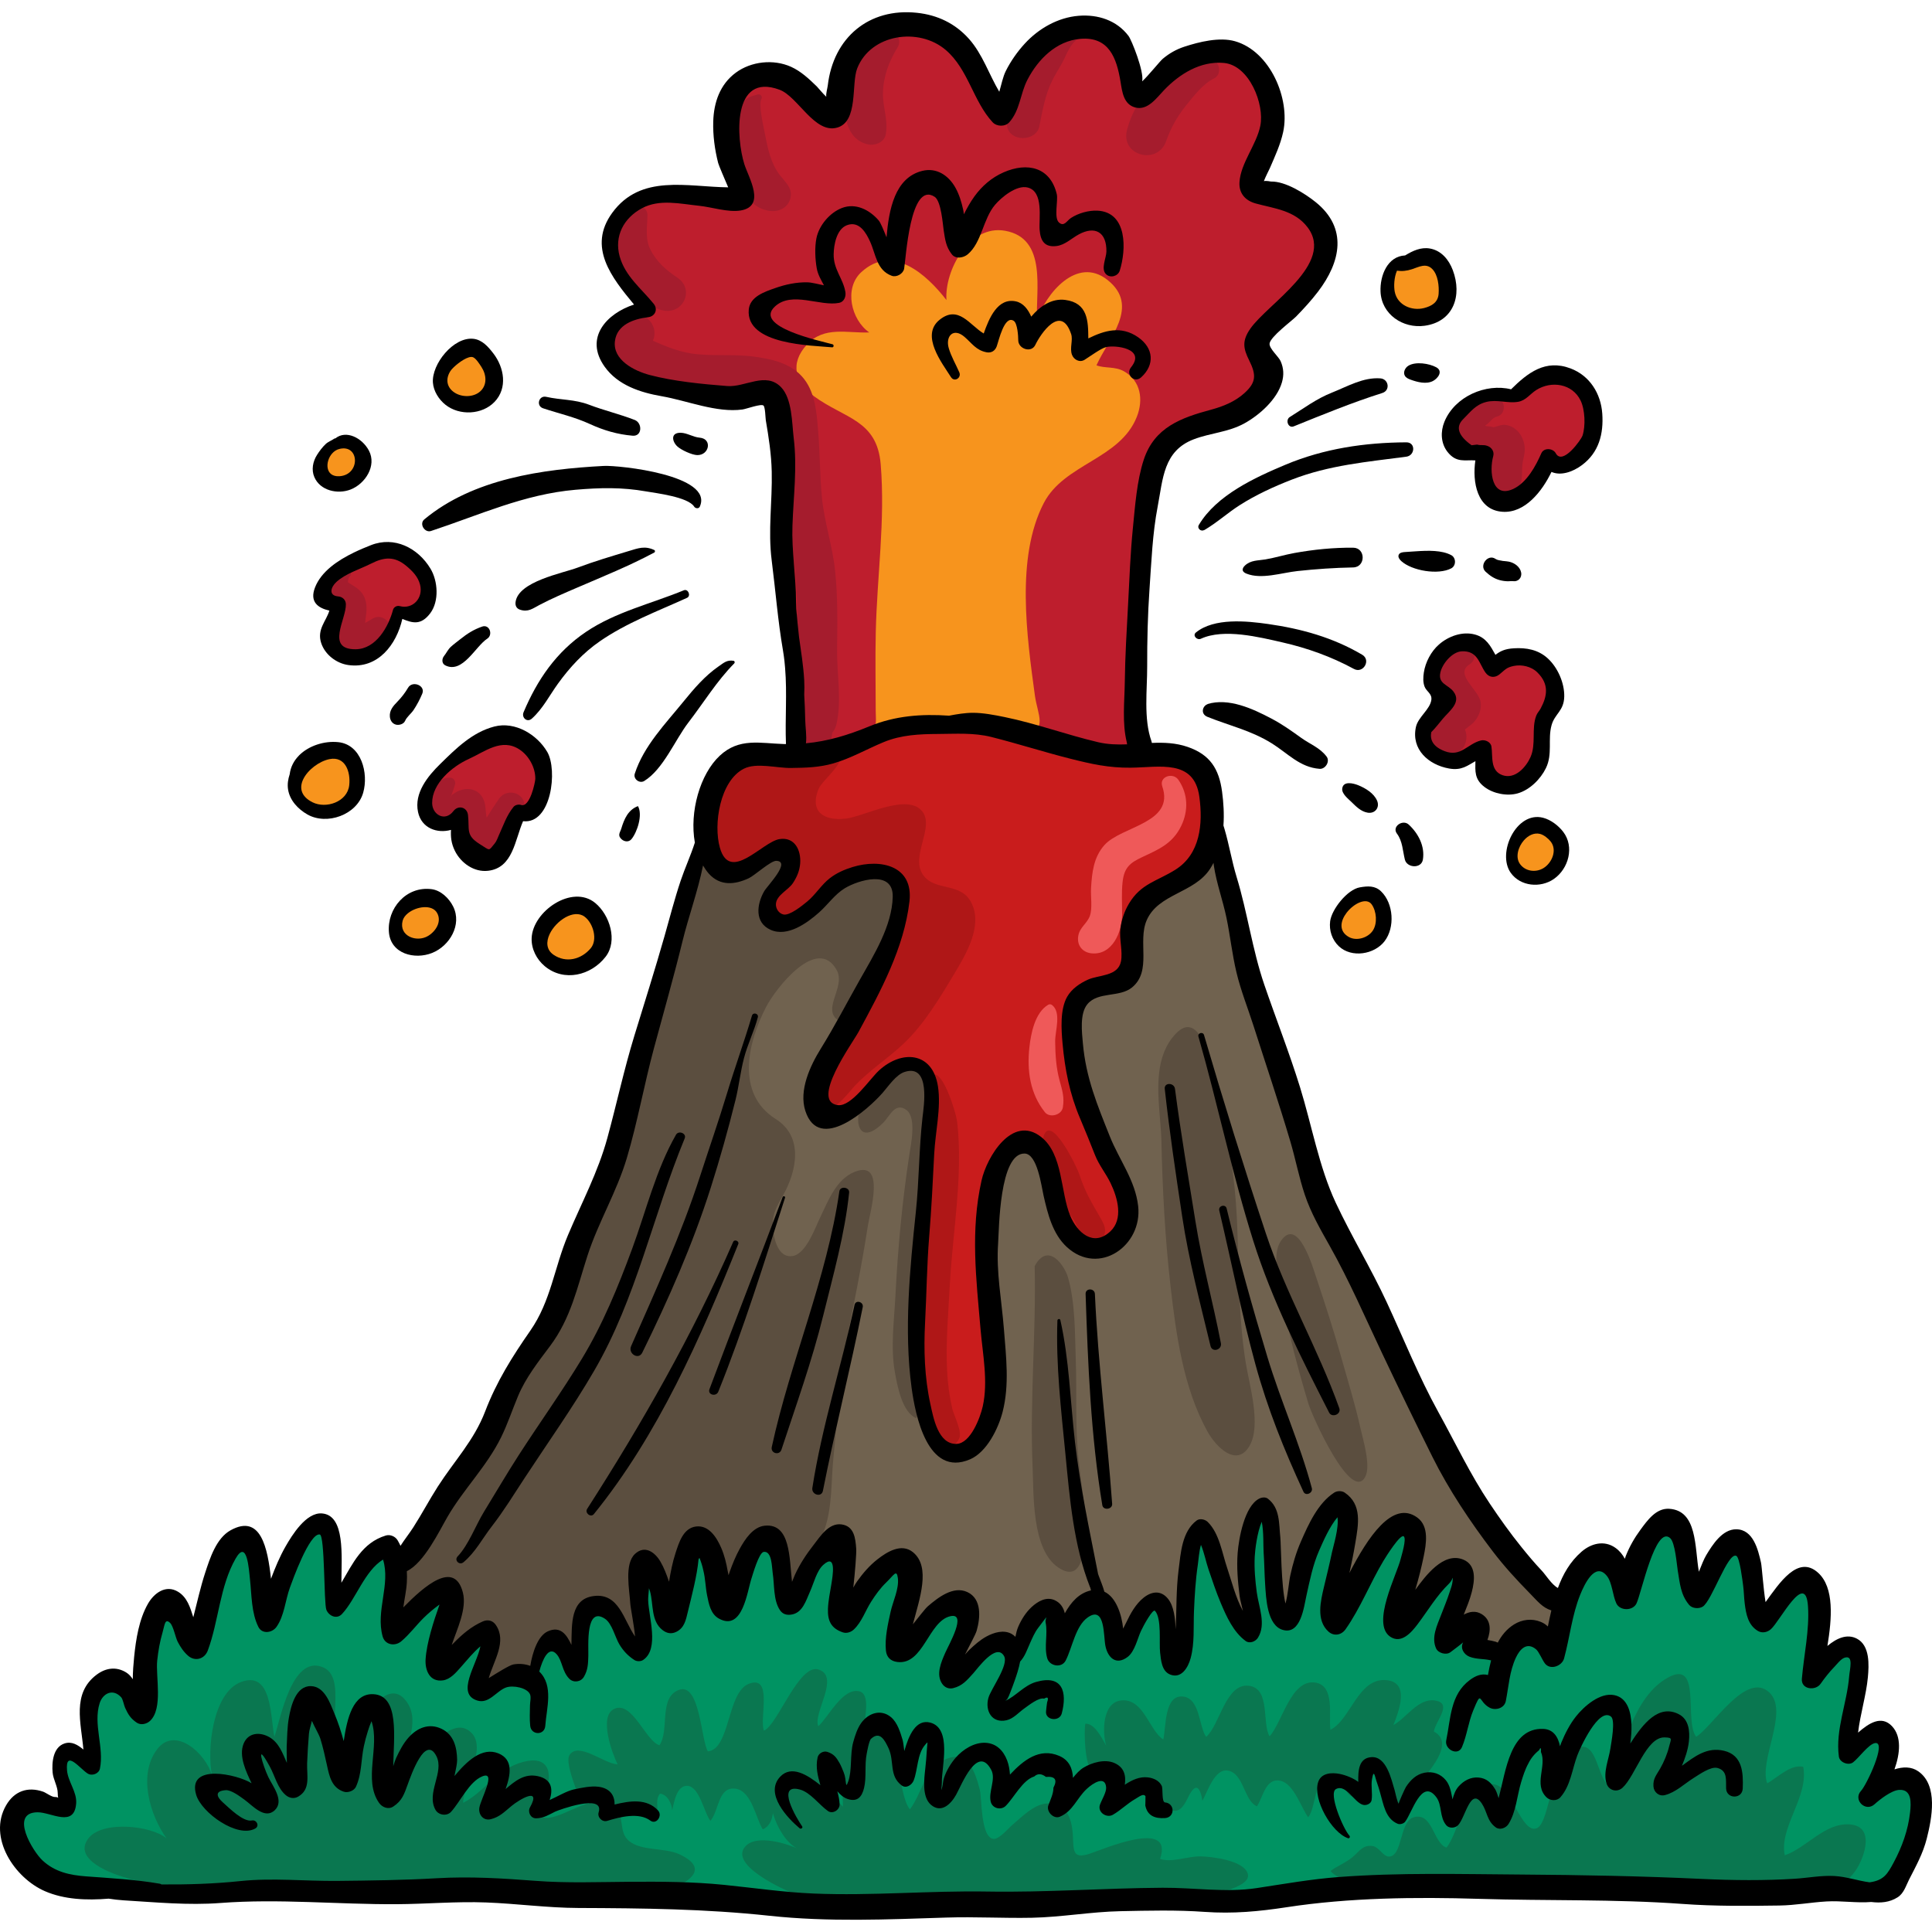<?xml version="1.0" encoding="iso-8859-1"?>
<!-- Generator: Adobe Illustrator 19.0.0, SVG Export Plug-In . SVG Version: 6.00 Build 0)  -->
<svg version="1.1" id="Capa_1" xmlns="http://www.w3.org/2000/svg" xmlns:xlink="http://www.w3.org/1999/xlink" x="0px" y="0px"
	 viewBox="0 0 512.003 512.003" style="enable-background:new 0 0 512.003 512.003;" xml:space="preserve">
<path style="fill:#009362;" d="M3.551,482.373c-0.014-2.23,0.985-4.079,3.934-4.631c3.761-0.703,11.015,5.616,9.862-2.397
	c-0.58-4.027-5.332-13.74,2.675-9.841c2.893,1.409,3.665,2.483,4.151-1.359c0.518-4.103-2.915-20.45,4.758-19.554
	c3.874,0.453,5.88,8.13,8.822,5.143c1.847-1.875,1.792-5.931,2.079-8.33c0.479-3.99,0.235-8.506,1.164-12.366
	c0.616-2.558,3.049-5.136,5.602-2.879c1.951,1.725,2.644,5.41,4.671,7.353c3.389-1.872,3.196-7.581,4.44-10.701
	c1.48-3.712,1.862-8.637,4.215-11.936c4.107-5.759,6.129-2.403,7.798,2.09c0.791,2.132,0.782,12.078,3.454,11.409
	c3.232-0.81,4.796-7.984,5.87-10.594c1.263-3.072,6.876-12.743,10.576-7.158c0.995,1.502,0.881,5.271,1.054,6.995
	c0.159,1.581-0.87,9.406,0.539,9.974c3.535,1.423,7.869-12.662,12.131-13.315c2.445-0.374,2.223,1.939,4.191,1.91
	c1.539-0.023,4.779-4.514,5.88-5.816c2.281-2.696,3.587-6.151,5.533-9.079c23.265-34.979,40.684-72.555,50.892-113.448
	c3.744-15,8.829-29.661,13.041-44.551c2.184-7.722,4.192-15.536,5.566-23.432c1.13-6.492,4.001-12.79,10.556-15.218
	c5.013-1.857,14.03,1.583,13.558-6.294c-0.375-6.271,0.679-12.81-0.74-19.064c-3.653-16.1-2.204-32.7-3.253-49.044
	c-0.268-4.166-0.691-8.326-1.411-12.439c-0.378-2.163-0.428-6.837-1.746-8.675c-2.696-3.757-12.045-0.893-15.977-1.022
	c-6.052-0.199-15.253-0.351-20.251-4.188c-4.299-3.3-9.12-11.425-2.951-15.374c2.046-1.309,7.345-1.163,6.472-4.054
	c-0.591-1.959-3.477-3.693-4.843-5.164c-1.747-1.883-3.305-4.261-3.906-6.791c-1.833-7.716,3.336-12.44,10.195-14.608
	c3.603-1.138,7.399-1.679,11.151-2.038c2.848-0.273,9.619,2.276,11.694,0.154c1.664-1.705-0.491-6.172-1.131-7.924
	c-1.232-3.369-2.203-6.07-2.445-9.732c-0.677-10.263,7.93-16.987,17.117-12.116c2.647,1.403,4.116,2.758,6.075,5.002
	c1.184,1.357,3.679,5.19,5.901,3.555c2.545-1.872,1.292-6.809,1.269-9.43c-0.043-4.85,2.148-5.833,5.231-9.103
	c7.74-8.21,18.588-6.952,25.896,1.116c3.012,3.325,6.249,7.224,8.591,11.032c0.995,1.617,1.563,6.432,4.37,4.606
	c1.641-1.068,2.407-5.44,2.818-7.072c1.895-7.523,9.88-14.321,17.732-14.022c3.934,0.15,6.888,2.326,8.947,5.562
	c2.391,3.756,4.444,7.134,5.839,11.208c4.48,0.75,7.919-5.421,11-7.772c4.483-3.421,10.937-4.365,15.55-0.751
	c5.642,4.42,8.708,10.256,7.269,17.628c-0.883,4.518-2.271,8.936-3.542,13.819c2.654,1.823,4.801,3.324,6.976,4.788
	c13.233,8.905,13.871,13.004,3.666,25.503c-2.546,3.119-5.5,5.905-8.895,9.511c0.121,2.717,0.146,6,0.442,9.258
	c0.41,4.502-1.445,7.8-5.078,10.197c-1.674,1.105-3.409,2.623-5.263,2.872c-17.186,2.312-21.036,14.92-21.987,29.073
	c-1.037,15.44-1.211,30.942-1.521,46.422c-0.08,3.95,0.743,7.919,1.192,12.259c2.602,0.882,5.291,2.226,7.923,2.903
	c2.405,0.618,5.183,0.17,7.202,1.959c7.765,6.879,6.953,19.18,8.41,28.553c1.637,10.536,4.846,21.031,8.04,31.167
	c3.238,10.277,7.158,20.328,10.62,30.527c3.007,8.863,5.532,18.277,7.19,27.436c1.6,8.844,7.075,18.16,10.83,26.297
	c8.199,17.768,17.553,35.003,27.994,51.554c0.941,1.492,1.892,2.979,2.85,4.459c3.671,5.669,8.142,10.749,12.475,15.91
	c1.977,2.354,7.289,9.208,10.031,4.667c2.2-3.642,5.965-10.029,11.126-9.741c3.785,0.211,1.268,6.456,5.075,6.833
	c2.197,0.218,3.135-3.452,3.173-4.989c0.084-3.304,0.069-5.122,2.082-8.118c3.669-5.46,7.718-5.449,9.797,0.886
	c1.277,3.889-1.37,10.596,2.952,13.156c4.427,2.621,4.62-5.228,5.771-7.91c1.377-3.21,5.188-6.809,7.468-2.012
	c2.113,4.447,0.007,10.678,2.534,14.921c2.71,4.55,6.906,0.467,8.666-2.798c1.171-2.171,2.37-6.697,5.747-5.082
	c1.335,0.638,2.375,3.23,2.754,4.523c0.49,1.67,0.099,18.857,0.032,18.852c1.58,0.107,2.181-1.528,3.392-2.328
	c1.393-0.92,2.448-0.988,4.126-1.153c2.209-0.216,3.486-0.764,4.273,1.741c0.769,2.451-0.914,5.84-1.229,8.292
	c-0.343,2.671-0.275,5.353-0.748,8.021c-0.389,2.189-1.524,4.495-0.813,6.693c2.55,0.154,4.349-3.626,6.567-3.278
	c2.422,0.381,2.496,4.258,2.284,5.938c-0.276,2.182-4.703,7.53-3.709,9.163c1.86,3.058,7.517-2.873,9.236-2.747
	c7.799,0.576,2.906,16.026,1.79,19.504c-1.513,4.714-3.985,8.532-9.14,9.915c-3.322,0.892-7.967-0.924-11.504-0.874
	c-4.819,0.067-9.638,0.237-14.457,0.361c-9.63,0.249-19.266,0.453-28.897,0.198c-35.65-0.945-71.3-3.961-106.862,1.389
	c-1.993,0.3-4.022,0.429-6.04,0.485c-23.543,0.644-47.096,1.016-70.628,1.931c-42.457,1.651-84.717-2.939-127.094-3.627
	c-22.205-0.36-44.415-0.472-66.622-0.79c-12.764-0.183-25.531-0.898-38.288-0.735c-8.156,0.105-15.779-1.129-20.474-8.198
	C5.517,489.259,3.569,485.453,3.551,482.373z"/>
<path style="fill:#70624F;" d="M364.417,411.215c1.617-2.514,3.675-4.91,6.268-5.712c7.977-2.465,2.572,8.905,1.44,12.134
	c-0.568,1.617-2.794,6.287-1.159,7.919c1.967,1.965,4.445-2.806,5.801-4.195c2.563-2.627,7.817-8.377,9.875-3.285
	c1.24,3.067-4.869,15.597-2.734,16.786c1.798,1.001,3.294-3.333,4.906-3.254c1.889,0.093,1.208,0.837,2.249,2.604
	c2.009,3.405,5.639,2.924,9.261,2.395c2.129-0.311,3.083-1.322,5.102-2.174c1.625-0.685,4.806-0.075,6.027-1.071
	c1.764-1.44,1.643-5.935,1.106-7.849c-0.709-2.527-2.464-4.206-4.298-6.069c-2.492-2.534-5.217-4.509-7.364-7.402
	c-2.985-4.02-7.33-6.941-9.944-11.065c-3.51-5.537-6.85-11.287-10.153-16.969c-7.109-12.23-13.639-24.796-19.566-37.64
	c-3.755-8.137-9.23-17.453-10.83-26.297c-1.658-9.16-4.182-18.573-7.19-27.436c-3.462-10.198-7.381-20.249-10.62-30.527
	c-3.194-10.136-6.403-20.631-8.04-31.167c-1.457-9.374-0.645-21.674-8.41-28.553c-3.48-3.083-11.201-2.579-15.592-2.71
	c-6.89-0.205-14.049-0.263-20.791-1.818c-7.824-1.804-14.675-6.806-22.878-7.528c-10.844-0.956-21.893,4.896-32.166,7.739
	c-4.255,1.177-8.238,2.869-12.672,2.641c-4.818-0.248-10.318-1.819-15.042-0.069c-6.555,2.428-9.426,8.725-10.556,15.218
	c-1.374,7.897-3.382,15.712-5.566,23.432c-4.212,14.89-9.296,29.551-13.041,44.551c-10.276,41.165-28.179,83.911-54.054,117.831
	c-1.835,2.407-3.632,4.843-5.564,7.176c-3.471,4.194-4.21,5.263-4.058,11.089c0.08,3.03-2.857,11.759,2.395,9.27
	c2.98-1.412,12.944-15.768,11.856-4.399c-0.284,2.968-6.791,16.592-1.391,16.795c2.736,0.103,10.768-15.959,12.893-8.535
	c0.961,3.354-7.751,17.039,0.323,13.513c1.823-0.796,4.912-5.032,7.102-4.788c1.978,0.221,0.564,1.561,1.79,2.683
	c3.504,3.203,3.519-8.196,6.691-9.901c3.941-2.118,3.98,5.099,5.947,7.135c3.203-3.542,2.027-10.12,4.113-14.202
	c2.517-4.924,4.289-0.044,5.681,2.434c1.731,3.081,4.354,7.208,7.61,3.771c1.732-1.831-2.309-16.806,3.123-15.688
	c4.422,0.911,0.768,12.442,7.204,4.836c1.959-2.316,3.297-13.13,7.002-12.393c2.851,0.567,2.267,4.848,2.674,6.661
	c0.493,2.2,1.332,4.467,2.033,6.651c5.062-1.853,5.998-19.135,13.607-14.96c3.383,1.856-0.376,20.494,7.404,13.195
	c3.484-3.269,4.035-9.984,8.574-12.302c3.641-1.86,3.348,0.229,2.882,3.496c-0.415,2.908-3.044,14.237,2.378,11.85
	c1.791-0.788,2.863-3.368,4.079-4.831c1.76-2.118,3.382-3.704,5.824-5.003c3.069-1.632,6.036-2.709,6.236,1.66
	c0.121,2.631-7.005,16.923-1.908,17.398c4.875,0.453,6.936-10.192,12.735-9.901c5.528,0.277,1.675,9.737,0.835,12.98
	c-0.644,2.49-1.469,5.473,1.759,3.772c3.316-1.748,4.114-6.547,9.084-6.048c2.578,0.259,2.307,2.652,4.581,0.715
	c2.641-2.25,3.473-7.743,7.582-8.427c3.691-0.614,2.75,5.194,3.41,8.115c3.263-1.617,5.632-12.676,11.115-10.394
	c3.875,1.612,1.22,8.386,3.794,10.585c3.761-2.047,6.192-11.071,10.57-10.719c4.612,0.372,4.899,10.033,5.595,13.209
	c3.664-0.798,3.629-15.245,3.625-19.226c-0.002-2.508-0.905-9.181,1.319-10.997c3.171-2.59,5.935,3.828,6.593,5.957
	c0.952,3.079,2.533,14.71,6.617,15.592c2.72,0.587,2.421-3.781,2.099-5.602c-1.057-5.999-4.775-18.461,0.736-23.457
	c5.855-5.307,3.839,15.834,3.898,18.091c0.06,2.232,0.7,9.482,4.515,8.455c2.303-0.62,3.389-6.139,3.952-7.979
	c1.674-5.462,3.915-20.728,11.961-20.013c1.126,4.43,0.509,8.06-0.499,12.524c-0.472,2.091-3.841,10.466-0.702,11.459
	c3.008,0.949,5.697-5.919,6.689-7.793C362.788,413.982,363.538,412.581,364.417,411.215z"/>
<g>
	<path style="fill:#BE1E2D;" d="M301.35,138.846c-0.811,12.073-1.179,24.194-1.327,36.292c-0.097,7.981,5.863,18.312-2.959,24.107
		c-3.861,2.535-7.929-0.157-11.654-1.447c-10.189-3.53-19.26-5.546-30.232-5.847c-9.165-0.252-18.187,1.162-26.902,3.981
		c-4.387,1.42-13.57,5.328-17.783,1.437c-2.559-2.369-0.498-6.578-0.056-9.319c0.659-4.094,0.302-8.726-0.614-12.764
		c-3.653-16.101-2.204-32.701-3.253-49.044c-0.268-4.166-0.691-8.326-1.411-12.439c-0.378-2.163-0.428-6.837-1.746-8.675
		c-2.696-3.757-12.045-0.893-15.977-1.022c-6.052-0.199-15.253-0.351-20.251-4.188c-4.299-3.3-9.12-11.425-2.951-15.374
		c2.046-1.309,7.345-1.163,6.472-4.054c-0.591-1.959-3.477-3.693-4.843-5.164c-1.747-1.883-3.305-4.261-3.906-6.791
		c-1.833-7.716,3.336-12.44,10.195-14.608c3.603-1.138,7.4-1.679,11.151-2.038c2.848-0.273,9.619,2.276,11.694,0.154
		c1.664-1.705-0.491-6.172-1.131-7.924c-1.232-3.37-2.203-6.07-2.445-9.732c-0.677-10.263,7.93-16.987,17.117-12.116
		c2.647,1.403,4.116,2.758,6.075,5.002c1.184,1.357,3.679,5.19,5.901,3.555c2.545-1.872,1.292-6.809,1.269-9.43
		c-0.043-4.85,2.148-5.833,5.231-9.103c7.74-8.21,18.588-6.952,25.896,1.116c3.012,3.325,6.249,7.224,8.591,11.032
		c0.995,1.617,1.563,6.432,4.37,4.606c1.641-1.068,2.407-5.44,2.818-7.072c1.894-7.523,9.88-14.321,17.732-14.022
		c3.934,0.15,6.888,2.326,8.947,5.562c2.391,3.756,4.444,7.133,5.839,11.208c4.48,0.75,7.919-5.421,11-7.772
		c4.483-3.42,10.936-4.365,15.55-0.75c5.642,4.42,8.708,10.256,7.269,17.628c-0.883,4.518-2.271,8.936-3.542,13.819
		c2.654,1.823,4.801,3.324,6.977,4.788c13.232,8.905,13.87,13.004,3.666,25.503c-2.546,3.119-5.5,5.905-8.895,9.511
		c0.121,2.717,0.146,6,0.442,9.258c0.41,4.502-1.445,7.8-5.078,10.197c-1.674,1.105-3.409,2.623-5.262,2.872
		C306.151,112.085,302.301,124.693,301.35,138.846z"/>
	<path style="fill:#BE1E2D;" d="M383.04,171.986c0.842-0.629,1.79-1.167,2.805-1.618c3.835-1.707,5.034,1.89,7.694,3.671
		c4.156,2.782,8.293-0.897,12.546,0.33c4.694,1.354,6.563,7.126,5.13,11.56c-0.628,1.945-2.238,3.139-3.064,4.873
		c-0.656,1.377-0.391,1.606-0.492,3.011c-0.223,3.095-0.822,6.398-2.012,9.312c-1.276,3.123-4.717,5.481-8.164,5.053
		c-1.663-0.206-3.137-1.037-4-2.47c-0.913-1.519-0.154-3.224-0.771-4.637c-1.643-3.758-4.523-0.907-6.562,0.362
		c-3.616,2.252-8.467,0.227-9.556-4.312c-1.152-4.804,5.827-7.893,5.302-12.04c-0.254-2.005-2.412-2.967-2.585-5.25
		C379.053,176.382,380.603,173.805,383.04,171.986z"/>
	<path style="fill:#BE1E2D;" d="M126.587,227.322c-1.84-0.21-3.464-1.421-4.301-4.067c-1.315-4.157,0.461-7.899-4.817-5.271
		c-5.702,2.839-3.859-7.142-2.334-10.196c4.234-8.481,20.297-18.26,27.617-8.032c2.889,4.036,3.651,13.482-2.075,15.532
		c-1.93,0.69-2.251-0.35-3.541,1.52c-1.219,1.767-1.511,4.473-2.812,6.334C132.482,225.776,129.299,227.632,126.587,227.322z"/>
	<path style="fill:#BE1E2D;" d="M113.677,156.289c0.17,2.425-0.508,5.727-2.872,6.54c-1.793,0.617-3.531-1.364-5.136-0.613
		c-1.28,0.598-1.44,2.355-1.828,3.546c-1.198,3.675-2.484,6.769-6.243,8.356c-3.527,1.488-6.867,0.737-8.053-3.129
		c-0.92-2.998,1.742-7.992,0.336-10.426c-0.912-1.58-2.994-0.865-3.873-2.428c-3.226-5.73,9.301-8.949,12.449-10.39
		c6.214-2.844,13.146,0.093,15,7.135C113.564,155.285,113.64,155.767,113.677,156.289z"/>
	<path style="fill:#BE1E2D;" d="M408.922,100.806c-3.214,0.248-5.671,4.105-9.125,4.567c-4.022,0.538-6.152-1.375-10.047,1.234
		c-3.188,2.136-6.372,7.369-3.396,10.847c1.644,1.921,4.326,1.491,5.886,2.81c1.903,1.607,1.466,5.871,1.771,8.154
		c0.239,1.785,0.237,2.707,1.657,3.499c1.514,0.845,5.493,0.072,6.943-0.625c1.776-0.856,3.884-2.529,4.869-4.265
		c0.67-1.182,0.498-3.406,1.616-4.293c2.009-1.594,5.336,0.398,7.594-0.871c4.643-2.609,6.441-9.874,5.702-14.737
		C421.296,99.937,413.292,98.89,408.922,100.806z"/>
</g>
<g>
	<path style="fill:#F7941D;" d="M359.448,237.822c-4.776,3.543-8.317,13.741,1.058,13.164
		C368.385,250.503,369.231,236.988,359.448,237.822z"/>
	<path style="fill:#F7941D;" d="M406.971,218.749c-5.781,1.615-8.432,12.112-1.307,13.584c3.131,0.648,7.69-2.061,8.45-5.234
		C414.769,224.351,410.505,218.147,406.971,218.749z"/>
	<path style="fill:#F7941D;" d="M375.935,68.745c-3.891,0.071-6.57,0.268-7.608,4.31c-1.036,4.033,0.062,8.591,4.402,9.929
		c4.849,1.495,10.301-0.134,11.249-5.737C385.166,70.212,380.665,67.118,375.935,68.745z"/>
	<path style="fill:#F7941D;" d="M124.098,92.345c-4.079-0.281-7.082,4.316-7.78,7.773c-0.997,4.938,1.893,5.83,6.181,6.443
		c3.794,0.542,6.981-0.41,8.251-4.78c0.613-2.11,0.536-4.38-0.852-6.259C128.141,93.149,127.016,94.598,124.098,92.345z"/>
	<path style="fill:#F7941D;" d="M91.446,116.268c-2.384,0.99-5.792,2.977-6.738,5.545c-1.522,4.135,0.384,6.904,4.396,6.674
		C99.652,127.881,95.909,115.049,91.446,116.268z"/>
	<path style="fill:#F7941D;" d="M86.274,199.351c-2.527,1.049-5.35,0.747-7.036,4.072c-1.352,2.666-1.255,7.659,0.951,9.837
		c3.962,3.91,15.189,0.189,15.611-5.244C96.207,202.786,91.721,197.091,86.274,199.351z"/>
	<path style="fill:#F7941D;" d="M110.197,238.145c-7.444,2.628-8.005,14.054,1.479,12.622c4.402-0.664,7.875-3.498,7.273-8.388
		C118.454,238.367,113.233,235.211,110.197,238.145z"/>
	<path style="fill:#F7941D;" d="M147.375,241.055c-1.923,3.329-5.564,7.399-3.435,11.742c1.887,3.848,8.642,4.729,12.136,3.015
		c4.21-2.065,6.685-8.662,3.786-12.336c-1.134-1.439-2.842-2.525-4.549-3.193C151.502,238.791,150.499,240.336,147.375,241.055z"/>
	<path style="fill:#F7941D;" d="M231.751,192.885c0.593-1.342,0.325-2.929,0.324-4.453c-0.006-6.945-0.143-13.908,0.013-20.851
		c0.336-14.941,2.546-29.596,1.307-44.546c-0.979-11.818-9.593-12.074-17.683-18.031c-4.883-3.596-6.575-8.6-1.833-13.731
		c4.568-4.945,10.723-2.924,16.486-3.171c-4.813-3.361-6.756-11.689-2.122-15.967c8.273-7.637,17.34,0.616,22.574,7.381
		c-0.514-7.904,6.049-20.032,15.518-18.363c11.353,2.001,8.047,16.026,8.504,23.637c2.362-7.037,10.564-16.958,18.6-10.647
		c8.856,6.953,0.329,15.516-2.859,22.671c2.2,0.86,4.883,0.238,7.255,1.569c4.507,2.529,5.226,7.554,3.439,12.076
		c-4.462,11.292-19.246,12.389-24.674,22.889c-7.448,14.41-4.457,35.394-2.343,50.961c0.665,4.898,3.685,10.052-2.907,9.046
		C260.127,191.646,246.618,188.443,231.751,192.885z"/>
</g>
<path style="fill:#C91C1C;" d="M301.931,241.125c0.483-0.597,1.049-1.178,1.712-1.75c6.204-5.346,14.385-8.964,16.615-17.553
	c1.065-4.102,1.306-12.36-0.148-16.358c-1.868-5.138-6.076-4.406-10.682-5.062c-5.509-0.784-10.991-0.695-16.478-1.438
	c-19.685-2.662-37.674-8.681-57.575-4.129c-5.608,1.283-11.401,2.651-16.927,4.258c-7.136,2.075-13.635,0.478-20.627,1.838
	c-7.667,1.492-9.27,6.834-10.026,13.563c-0.444,3.951-1.715,11.877,1.359,15.299c4.252,4.734,14.293-4.228,18.957-4.866
	c0.396,4.55-0.781,7.164-2.946,10.956c-2.904,5.086-2.181,10.325,4.257,7.431c7.929-3.563,19.124-20.165,28.181-9.356
	c2.691,3.211,1.683,8.019,0.393,11.835c-2.325,6.878-7.182,13.147-10.486,19.586c-3.146,6.129-7.199,12.363-9.608,18.816
	c-1.56,4.177-3.854,13.622,3.409,11.514c5.295-1.537,9.976-6.714,13.638-10.561c3.704-3.891,9.82-3.657,12.014,1.957
	c1.876,4.801,0.685,10.264,0.065,15.178c-0.829,6.574-1.303,13.447-1.373,20.061c-0.146,13.751-2.592,27.22-2.013,40.979
	c0.256,6.078,0.029,21.572,8.875,21.613c11.408,0.051,12.035-12.218,11.241-21.17c-1.288-14.526-3.393-29.831-2.116-44.471
	c0.459-5.267,1.658-10.371,5.858-13.802c3.953-3.229,7.058-2.564,9.045,2.372c2.568,6.38,2.516,16.837,8.092,21.442
	c3.149,2.602,7.042,2.138,10.49,0.333c3.839-2.01,3.768-5.615,3.883-9.811c0.212-7.693-4.837-11.814-7.702-18.464
	c-2.073-4.814-2.468-9.971-3.622-15.012c-1.039-4.543-2.819-9.028-3.173-13.717c-0.197-2.604-0.236-6.785,1.521-8.953
	c2.766-3.415,8.746-1.612,11.731-4.546c2.394-2.354,1.197-7.07,1.466-10.196C299.502,245.78,300.151,243.333,301.931,241.125z"/>
<g>
	<path style="fill:#5B4E3F;" d="M225.827,233.462c6.579-3.559,12.271-5.001,13.358,2.293c1.193,8.008-3.795,21.831-8.188,27.924
		c-1.501,2.081-7.578,9.892-10.049,5.487c-1.789-3.188,2.943-8.141,0.799-12.058c-5.15-9.405-16.217,4.898-18.724,9.755
		c-4.877,9.451-8.114,22.974,2.575,29.709c7.375,4.647,5.624,13.679,1.869,20.292c-1.954,3.443-3.149,5.487-2.501,9.739
		c0.408,2.672,1.619,6.85,5.143,6.25c3.552-0.604,5.969-7.589,7.253-10.231c2.148-4.425,4.258-10.233,9.312-12.14
		c8.056-3.042,3.88,10.665,3.295,14.504c-1.662,10.906-3.949,21.702-6.032,32.533c-1.811,9.42-2.029,18.907-3.042,28.477
		c-0.687,6.503-0.233,13.628-2.587,19.886c-1.328,3.531-5.128,13.548-8.837,15.484c-3.412-3.261-1.315-17.598-9.927-12.252
		c-2.861,1.777-3.6,5.185-4.382,8.201c-0.137,0.529-2.715,8.537-3.2,7.964c-2.92-3.451,0.545-15.021-6.414-15.714
		c-5.644-0.56-8.005,14.753-9.499,18.332c-1.477-1.902-1.885-15.618-6.346-11.122c-3.779,3.807,0.455,13.734-1.907,18.495
		c-2.613-2.734-3.733-9.416-8-10.379c-7.466-1.684-5.663,12.895-7.931,16.354c-1.705-1.53-2.758-6.293-5.036-6.631
		c-4.138-0.614-5.447,7.426-6.489,10.088c-4.089-3.807-8.868-0.507-12.432,2.474c-2.77-3.121,3.218-12.575,0.653-14.906
		c-3.34-3.036-7.908,9.179-10.533,8.453c-3.051-0.845,2.296-16.018,0.521-19.211c-3.318-5.971-10.247,8.066-13.168,8.392
		c-1.786-2.637,0.068-9.281,0.283-12.386c0.272-3.931,0.379-5.41,2.895-8.328c5.133-5.96,9.81-11.836,13.97-18.507
		c7.207-11.555,13.146-23.45,20.516-34.858c5.245-8.117,9.464-18.612,12.533-27.76c1.731-5.161,3.231-10.237,4.983-15.412
		c6.889-20.343,10.898-41.401,17.199-61.858c1.959-6.358,4.833-12.438,7.075-18.661c0.908-2.522,1.212-5.054,3.958-5.905
		c6.309,10.257,11.915-2.881,20.146-1.023c2.302,7.019-8.754,12.385-5.648,17.678C205.926,247.371,216.723,238.388,225.827,233.462z
		"/>
	<path style="fill:#5B4E3F;" d="M229.379,290.375c-3.597,5.446-2.388,14.17,4.664,7.186c1.752-1.735,3.157-5.588,6.158-3.411
		c2.78,2.016,1.167,9.309,0.784,11.838c-1.912,12.638-3.027,24.663-3.688,37.463c-0.344,6.658-1.315,13.534-0.147,20.152
		c0.623,3.528,1.887,10.629,5.638,12.225c3.262-4.673,1.139-12.704,0.762-18.056c-0.338-4.805-1.213-9.593-1.38-14.418
		c-0.396-11.464,1.099-23.429,2.468-34.788c0.78-6.468,3.766-16.989,1.354-23.352c-0.957-2.525-2.111-2.998-4.794-2.931
		C235.137,282.43,232.796,286.432,229.379,290.375z"/>
	<path style="fill:#5B4E3F;" d="M274.201,335.535c0.41,17.777-1.331,35.574-0.544,53.434c0.306,6.946-0.275,21.69,6.801,26.438
		c5.139,3.449,6.463-1.648,6.927-5.97c0.831-7.76-0.746-15.043-1.556-22.694c-0.927-8.765-0.431-17.651-0.737-26.45
		c-0.241-6.926-0.121-15.071-2.055-21.752C282.102,335.306,277.716,329.028,274.201,335.535z"/>
	<path style="fill:#5B4E3F;" d="M308.058,280.075c-2.199,6.979-0.426,15.498-0.269,22.404c0.288,12.755,0.95,25.51,2.397,38.191
		c1.473,12.904,3.391,27.167,9.84,38.755c2.181,3.921,7.627,9.567,11.063,3.834c3.272-5.461-0.025-16.355-0.948-22.059
		c-2.05-12.661-1.734-25.494-2.349-38.273c-0.544-11.3-2.319-21.82-4.931-32.822c-1.144-4.819-4.29-25.471-12.283-14.975
		C309.425,276.645,308.614,278.311,308.058,280.075z"/>
	<path style="fill:#5B4E3F;" d="M338.558,330.905c-1.09,4.179,0.761,10.242,1.399,13.838c1.631,9.205,4.097,18.242,6.767,27.193
		c0.997,3.342,11.423,26.54,15.105,19.392c1.512-2.933-0.622-9.843-1.292-12.847c-1.437-6.439-3.423-12.83-5.209-19.182
		c-1.943-6.912-4.195-13.824-6.47-20.642c-0.986-2.954-4.854-16.274-9.355-9.87C339.068,329.408,338.761,330.124,338.558,330.905z"
		/>
</g>
<g>
	<path style="fill:#AF1717;" d="M205.363,199.354c1.388,0.291,2.812,0.902,4.961,1.67c3.474,1.24,7.756-3.268,11.019-2.04
		c4.655,1.751-3.377,7.478-4.442,10.147c-2.403,6.032,1.5,8.512,7.346,7.794c4.888-0.599,16.215-6.829,20.157-1.905
		c3.351,4.187-3.171,11.828,0.165,16.76c3.131,4.629,10.099,1.803,12.915,7.576c2.988,6.122-1.504,13.546-4.588,18.704
		c-3.839,6.418-8.036,13.458-13.518,18.605c-4.111,3.861-8.861,6.891-12.767,10.994c-1.448,1.521-4.844,6.358-7.466,6.018
		c-4.614-0.599-0.414-9.949,0.925-12.149c5.637-9.259,11.632-17.743,16.057-27.667c2.622-5.883,6.263-20.072-2.149-23.629
		c-5.73-2.422-13.016,5.233-17.148,8.24c-4.688,3.412-6.38,6.137-12.346,6.051c-1.288-3.254-0.922-5.156,0.797-8.254
		c1.374-2.478,5.079-5.486,4.865-8.555c-0.611-8.738-12.7,3.528-15.679,3.383c-8.221-0.402-7.138-18.307-5.007-23.475
		c1.698-4.114,5.655-6.326,9.708-7.604C202.021,199.12,203.667,198.997,205.363,199.354z"/>
	<path style="fill:#AF1717;" d="M245.556,287.68c3.226,4.297,0.419,13.932,0.31,18.935c-0.181,8.321-0.818,16.414-1.86,24.672
		c-1.866,14.774-1.25,29.52,1.525,44.1c0.638,3.351,5.212,11.836,8.633,5.924c1.002-1.731-1.381-6.148-1.81-8.029
		c-0.774-3.406-1.221-6.84-1.377-10.33c-0.337-7.537,0.335-14.929,0.737-22.436c0.763-14.243,3.564-28.881,1.951-43.143
		C253.332,294.425,248.269,278.217,245.556,287.68z"/>
	<path style="fill:#AF1717;" d="M279.931,316.999c-1.477-3.865-4.131-9.456-3.743-13.73c0.987-10.854,9.101,5.572,9.979,8.306
		c1.36,4.241,3.189,7.237,5.359,11.007c1.137,1.976,1.8,3.217,0.936,5.197c-1.229,2.817-2.65,2.344-4.379,1.437
		c-0.926-0.486-3.265-5.521-3.477-5.847C283.012,320.927,281.535,318.853,279.931,316.999z"/>
</g>
<g>
	<path style="fill:#A51C2D;" d="M221.838,172.225c0.077-7.111,0.215-14.19-0.56-21.272c-0.703-6.418-2.809-12.59-3.444-18.97
		c-0.576-5.773-0.51-11.59-0.987-17.36c-0.395-4.777-0.675-10.187-3.715-14.137c-3.264-4.239-8.538-5.345-13.569-6.005
		c-5.386-0.706-10.911,0-16.308-0.796c-3.166-0.466-6.899-1.866-10.223-3.393c2.026-4.526-3.676-9.691-7.773-5.583
		c-3.25,3.257-5.731,8.24-1.531,11.969c1.325,1.177,3.322,1.754,4.93,2.362c2.592,0.98,5.081,2.228,7.734,3.066
		c5.346,1.688,11.349,1.554,16.908,1.647c2.916,0.049,5.892-0.093,8.711,0.887c2.93,1.018,3.333,2.614,3.892,5.458
		c1.061,5.402,0.863,11.273,1.116,16.762c0.289,6.28,1.52,11.967,2.722,18.102c1.133,5.786,1.448,11.68,1.533,17.568
		c-0.06,0.16-0.133,0.308-0.179,0.481c-1.165,4.43-0.766,9.368-0.948,13.93c-0.191,4.809-0.295,10.108,1.425,14.677
		c-0.107,1.318-0.066,2.624,0.376,3.788c1.394,3.661,7.463,4.616,8.425,0c0.087-0.417,0.144-0.843,0.203-1.269
		c0.493-0.566,0.883-1.291,1.097-2.222C223.117,185.644,221.769,178.627,221.838,172.225z"/>
	<path style="fill:#A51C2D;" d="M179.519,73.588c-3.052-2.034-5.597-4.254-7.254-7.653c-1.332-2.733-0.734-5.953-0.683-8.948
		c0.032-1.858-2.09-3.02-3.665-2.103c-4.796,2.79-6.189,9.005-4.537,13.976c1.719,5.174,6.727,12.356,12.47,13.432
		C181.127,83.281,184.14,76.667,179.519,73.588z"/>
	<path style="fill:#A51C2D;" d="M206.577,46.282c-2.293-3.04-3.114-6.865-3.808-10.549c-0.354-1.881-1.838-8.03-0.983-9.492
		c0.365-0.625-0.239-1.41-0.937-1.218c-2.64,0.724-3.46,0.943-4.71,3.703c-1.58,3.49-1.823,7.695-1.537,11.457
		c0.439,5.805,2.123,14.504,9.132,15.675c2.332,0.39,4.746-0.532,5.589-2.866C210.394,50.028,208.114,48.319,206.577,46.282z"/>
	<path style="fill:#A51C2D;" d="M232.86,8.745c-4.236,4.559-7.808,9.073-8.803,15.41c-0.796,5.065-0.165,12.814,5.992,14.107
		c1.882,0.396,4.3-0.537,4.693-2.665c0.707-3.822-0.828-7.141-0.753-10.949c0.085-4.344,1.598-8.385,3.864-12.051
		C239.735,9.553,235.337,6.08,232.86,8.745z"/>
	<path style="fill:#A51C2D;" d="M284.779,8.377c-2.337,1.306-4.968,1.445-7.259,2.96c-2.382,1.575-4.326,3.784-6.03,6.042
		c-3.671,4.863-5.608,9.955-4.613,16.029c0.706,4.312,7.77,4.183,8.584,0c0.785-4.037,1.516-8.237,3.338-11.961
		c0.843-1.724,1.91-3.329,2.815-5.021c1.173-2.195,1.923-4.885,4.253-6.188C287.078,9.561,285.992,7.698,284.779,8.377z"/>
	<path style="fill:#A51C2D;" d="M321.753,16.044c-5.205-3.069-9.755,0.309-13.772,3.854c-4.35,3.839-7.883,8.966-9.32,14.601
		c-1.731,6.785,8.142,9.376,10.397,2.866c1.2-3.464,2.992-6.631,5.307-9.469c2.097-2.569,4.361-5.626,7.389-7.126
		C323.637,19.838,323.43,17.032,321.753,16.044z"/>
	<path style="fill:#A51C2D;" d="M399.057,112.617c-1.274-0.188-2.269,0.483-3.417,0.617c0.372-0.09-1.589-0.333-1.767-0.319
		c-0.09-0.019-0.174-0.057-0.263-0.08c0.026-0.048,0.05-0.089,0.078-0.144c1.235-0.656,1.619-1.967,3.145-2.346
		c2.158-0.535,2.373-4.196,0-4.585c-5.284-0.864-13.151,3.974-11.65,10.024c0.702,2.832,3.106,4.741,5.691,5.783
		c0.873,0.351,1.75,0.592,2.648,0.774c-0.031,0.48-0.031,0.958-0.033,1.359c-0.005,2.014,0.535,3.759,1.707,5.388
		c2.065,2.872,6.798,2.775,7.832-1.024c0.455-1.674,0.263-3.071,0.404-4.753c0.126-1.513,0.719-2.949,0.645-4.503
		C403.938,115.889,402.086,113.063,399.057,112.617z"/>
	<path style="fill:#A51C2D;" d="M392.391,186.113c-0.451-3.335-7.083-7.403-2.94-10.052c2.917-1.865,0.387-6.017-2.679-4.583
		c-3.076,1.44-5.992,2.941-6.558,6.61c-0.272,1.764,0.081,3.457,0.691,5.119c0.268,0.729,0.564,1.884,1.053,2.597
		c-1.219,0.895-2.542,2.6-3.165,3.503c-1.058,1.531-1.755,3.307-1.597,5.195c0.37,4.403,4.236,5.892,8.098,5.288
		c2.866-0.448,3.981-4.003,2.942-6.462c0.904-0.732,2.049-1.581,2.358-1.94C391.878,189.895,392.662,188.126,392.391,186.113z"/>
	<path style="fill:#A51C2D;" d="M132.225,211.709c-1.09,1.574-2.139,3.182-3.142,4.813c-0.029,0.045-0.07,0.102-0.103,0.151
		c-0.039-0.135-0.07-0.256-0.086-0.354c-0.252-1.566-0.13-3.114-0.821-4.581c-1.234-2.62-4.072-3.22-6.585-2.114
		c-0.619,0.273-1.152,0.646-1.71,1.017c-0.159,0.106-1.048,2.431-0.195,0.225c0.37-0.957,0.713-1.999,1.007-2.988
		c0.205-0.69-0.247-1.583-0.981-1.729c-3.278-0.655-6.723,4.202-6.142,7.185c0.448,2.305,2.734,4.053,4.951,4.406
		c1.205,0.193,2.18-0.062,3.109-0.42c0.133,0.585,0.312,1.186,0.388,1.556c0.207,1.017,0.455,2.038,0.803,3.017
		c0.88,2.477,2.473,4.634,5.317,4.743c2.625,0.101,4.602-1.676,6.045-3.707c1.864-2.625,3.943-5.274,4.763-8.429
		C139.915,210.384,134.514,208.406,132.225,211.709z"/>
	<path style="fill:#A51C2D;" d="M98.56,164.045c-0.516,0.335-1.173,0.682-1.799,1.053c0.048-0.422,0.08-0.84,0.125-1.151
		c0.296-2.014,0.49-4.052-0.45-5.944c-0.942-1.897-2.632-2.613-4.233-3.686c0.023-0.688,0.161-1.366,0.6-1.686
		c0.418-0.304,0.19-1.119-0.383-0.909c-0.914,0.334-1.869,0.006-2.785,0.294c-0.949,0.299-1.762,1.111-2.518,1.723
		c-1.001,0.81-1.134,2.627-0.474,3.673c0.714,1.131,2.66,2.201,3.114,3.27c0.405,0.954-0.337,2.796-0.552,3.805
		c-0.599,2.818-0.966,5.882,1.202,8.149c4.154,4.347,9.253-0.032,12.341-3.163C105.438,166.745,101.932,161.86,98.56,164.045z"/>
</g>
<g>
	<path style="fill:#EF5959;" d="M312.267,206.635c-1.407-2.018-5.153-0.867-4.245,1.79c3.349,9.787-10.834,10.471-15.328,15.524
		c-2.897,3.255-3.314,7.309-3.555,11.476c-0.124,2.156,0.401,5.256-0.296,7.252c-0.721,2.066-2.642,2.987-3.074,5.255
		c-0.481,2.523,1.053,4.509,3.599,4.724c5.464,0.461,7.991-5.734,8.006-10.274c0.01-2.875-0.186-5.69,0.117-8.572
		c0.414-3.935,1.997-5.179,5.315-6.718c4.439-2.059,8.011-3.621,10.237-8.232C314.968,214.868,314.879,210.382,312.267,206.635z"/>
	<path style="fill:#EF5959;" d="M280.777,286.245c-0.903-3.343-1.1-6.773-1.145-10.226c-0.038-2.833,1.764-7.753-0.897-9.733
		c-0.268-0.199-0.705-0.162-0.976,0c-3.505,2.086-4.573,7.669-4.965,11.325c-0.662,6.171,0.199,12.222,4.114,17.136
		c1.283,1.609,4.421,0.752,4.759-1.256C282.126,290.751,281.503,288.935,280.777,286.245z"/>
</g>
<g>
	<path style="fill:#0A7750;" d="M55.818,501.345c-6.99,1.053-14.98-1.748-21.705-3.511c-4.334-1.136-14.845-4.93-10.78-10.524
		c3.589-4.94,16.703-3.561,20.8-0.127c-4.398-6.169-7.634-16.82-2.493-23.605c4.756-6.275,12.938,1.095,14.568,7.011
		c-1.441-6.732,0.104-21.99,7.656-24.833c8.292-3.12,7.744,9.218,8.858,14.529c1.606-4.656,4.534-21.51,12.623-18.542
		c7.242,2.657,0.195,17.675,5.702,20.574c3.575-3.927,11.087-19.039,16.66-11.423c4.154,5.675-1.282,12.715,0.076,18.093
		c4.098-2.853,11.601-15.069,17.06-9.865c4.369,4.164-2.085,13.779-2.109,18.652c5.305-2.682,8.628-8.356,14.663-10.462
		c6.979-2.435,9.367,1.107,7.375,7.332c-1.071,3.35-4.001,7.451,0.542,7.091c5.039-0.4,12.843-7.404,17.703-2.832
		c2.62,2.465,0.806,6.609,3.679,8.975c3.335,2.748,9.449,1.698,13.364,3.533c9.727,4.559-0.277,8.791-5.716,10.384
		c-8.585,2.515-16.779,1.274-25.507,1.219c-11.302-0.069-22.551-0.657-33.849-0.514c-10.155,0.127-20.342,0.212-30.505,0.199
		C75.629,502.688,65.508,503.23,55.818,501.345z"/>
	<path style="fill:#0A7750;" d="M317.351,502.763c-19.195,3.341-52.746,3.939-57.531,4.029c-6.384,0.118-12.615,0.116-18.941-0.813
		c-2.112-0.31-4.663-1.462-6.622-1.454c-2.912,0.013-5.876,1.83-8.938,1.861c-5.198,0.054-10.1-2.65-14.825-4.493
		c-2.329-0.908-17.407-7.559-12.997-12.543c3.018-3.411,11.394-0.725,14.569,0.883c-5.712-2.063-9.835-13.617-7.292-18.722
		c5.059-10.154,14.583,3.12,18.598,7.299c0.254-5.269-3.292-21.361,6.023-22.03c9.35-0.672,8.173,18.605,11.748,22.711
		c3.277-4.378,3.839-10.698,9.277-13.184c6.023-2.753,7.951,3.032,9.248,8.025c0.54,2.08,0.183,12.701,3.645,13.001
		c1.468,0.127,3.98-2.871,4.912-3.656c2.556-2.151,5.698-5.487,9.167-5.731c5.332-0.375,6.749,4.155,6.946,8.768
		c0.162,3.802,0.02,5.926,4.24,4.607c3.497-1.093,22.624-9.585,18.847,1.319c3.095,1.052,7.365-0.736,10.733-0.677
		c2.672,0.045,11.446,0.966,12.515,4.598C331.478,499.286,325.807,501.291,317.351,502.763z"/>
	<path style="fill:#0A7750;" d="M473.351,502.342c7.749-0.341,15.848-0.728,19.588-8.699c1.933-4.121,2.873-9.758-2.747-10.155
		c-6.623-0.468-11.445,6.229-17.205,8.184c-1.564-7.371,6.393-15.508,4.895-23.437c-3.272-0.788-6.834,2.83-9.548,4.381
		c-2.296-6.176,5.885-19.026,0.57-24.075c-6.105-5.799-14.857,8.817-19.395,11.736c-3.248-4.17,1.512-20.603-7.432-15.724
		c-9.501,5.184-11.822,19.624-15.94,28.596c-3.024-2.949-3.013-12.128-8.235-9.891c-3.623,1.552-5.819,9.738-7.039,12.928
		c-0.704,1.84-1.647,7.563-3.602,8.325c-4.047,1.578-6.647-11.268-11.452-11.642c-7.572-0.587-9.088,12.755-12.485,16.769
		c-3.509-1.229-3.664-9.371-8.565-8.073c-4.018,1.063-2.956,10.495-6.72,10.445c-1.507-0.021-2.577-2.583-4.334-2.796
		c-2.566-0.311-3.377,1.341-5.205,2.896c-1.859,1.581-4.219,2.425-5.907,3.735c2.445,2.852,9.35,3.797,13.012,4.225
		c7.768,0.908,15.608-0.845,23.419-0.357c14.214,0.888,28.358,0.016,42.563,0.265C445.557,500.221,459.32,502.959,473.351,502.342z"
		/>
	<path style="fill:#0A7750;" d="M314.739,476.561c-2.539,5.332-4.68,3.569-8.61-0.454c-4.635-4.746-6.437-3.116-11.613,0.447
		c0.494-2.031,2.234-5.219,0.475-7.093c-1.948-2.074-3.646,0.573-5.58-0.374c-1.924-0.942-2.194-10.448-1.786-12.292
		c2.499-0.088,4.3,3.709,5.537,5.844c-1.081-3.476-1.12-11.884,4.388-12.041c5.621-0.16,7.069,8.078,10.738,10.38
		c0.778-3.435,0.225-12.127,5.426-11.345c4.325,0.651,4.021,8.015,5.934,10.66c3.672-3.188,5.148-14.271,11.307-13.545
		c5.81,0.685,3.419,9.983,5.5,13.389c3.374-3.682,5.644-15.197,12.095-14.238c5.312,0.789,3.529,8.921,4.018,12.514
		c5.404-2.631,7.322-13.907,14.905-13.156c6.211,0.615,3.236,8.236,1.799,11.893c3.263-1.682,6.534-7.154,10.938-6.512
		c4.936,0.72,0.293,5.288-0.228,8.237c6.451,3.346-3.159,12.64-5.703,15.762c-4.435,5.443-5.573,6.971-8.229-1.281
		c-0.819-2.543-1.138-8.413-4.337-4.877c-1.292,1.429-0.295,6.81-2.708,7.568c-2.488,0.781-3.057-5.762-6.461-5.369
		c-4.453,0.514-3.712,8.359-5.864,10.928c-1.785-2.465-3.761-8.694-7.107-9.611c-4.139-1.132-4.774,4.126-6.455,6.694
		c-3.5-1.489-3.443-8.674-7.694-9.465c-3.552-0.661-5.473,5.773-6.772,7.987C317.936,472.873,316.613,472.627,314.739,476.561z"/>
	<path style="fill:#0A7750;" d="M172.087,480.45c-1.009-0.635-2.062-1.031-3.272-1.337c-2.181-0.553-4.927,0.843-6.786,0.181
		c-1.882-0.67-1.856-2.687-3.425-3.667c-2.055-1.284-3.015-0.458-5.363,0.05c-0.751-2.009-3.443-8.709-2.353-10.514
		c2.295-3.803,9.454,2.419,12.775,2.388c-1.353-2.704-5.139-12.796-0.825-14.709c4.75-2.107,8.297,8.607,11.922,9.668
		c2.747-3.93-0.313-12.644,5.171-14.673c5.606-2.073,5.884,13.656,7.68,16.3c5.936-0.638,5.05-15.649,10.813-17.896
		c6.543-2.55,2.736,9.289,4.03,12.398c3.623-1.461,9.253-17.854,14.466-16.196c5.841,1.858-1.586,11.659-0.055,15.025
		c2.636-2.349,6.522-10.424,10.945-9.224c2.85,0.774,1.361,6.96,1.264,8.923c-0.23,4.676-0.612,8.458-2.07,12.879
		c-0.533,1.613-0.9,5.844-3.269,5.723c-3.165-0.163-0.235-8.623-4.077-9.449c-1.579,3.653,1.328,9.049-1.729,12.245
		c-2.526-2.711-5.044-7.549-9.122-6.891c-6.4,1.034-1.31,10.652-6.651,13.13c-1.874-2.88-2.93-10.301-7.342-10.793
		c-4.536-0.507-4.236,5.782-6.543,8.542c-1.62-1.94-2.851-9.094-6.079-9.284c-2.908-0.171-3.574,4.481-4.055,6.465
		c-0.093-1.786-1.31-4.216-3.215-4.391c-1.361,1.527-0.417,3.662-0.777,5.446C172.676,480.691,171.104,480.352,172.087,480.45z"/>
</g>
<path d="M162.868,478.225c0.055-2.394-1.187-4.311-4.252-4.713c-2.017-0.265-4.571,0.283-6.536,0.706
	c-1.863,0.401-4.221,1.825-6.421,2.813c0.899-2.727,0.716-5.483-3.135-6.328c-3.583-0.786-6.069,1.335-8.53,3.412
	c1.335-3.797,2.082-7.827-1.918-9.454c-4.314-1.754-8.37,2.068-11.638,6.013c0.362-1.715,0.72-3.337,0.706-4.276
	c-0.051-3.358-0.887-6.693-4.133-8.243c-3.326-1.589-6.46-0.256-8.773,2.347c-1.401,1.579-2.362,3.471-3.251,5.366
	c-0.259,0.55-0.511,1.339-0.779,2.212c0.156-7.827,1.662-18.738-5.251-19.1c-5.384-0.283-6.952,6.289-7.871,12.442
	c-0.656-2.458-1.446-4.873-2.429-7.222c-1.174-2.811-2.614-7.271-6.263-7.355c-3.998-0.092-5.298,5.273-5.845,8.413
	c-0.434,2.494-0.444,5.034-0.572,7.554c-0.022,0.43,0,2.417,0.047,4.381c-1.127-2.549-2.089-5.342-4.612-6.807
	c-2.555-1.482-5.656-1.242-6.86,1.719c-1.339,3.293,0.695,7.467,2.124,10.482c-3.836-2.397-17.238-5.389-14.674,3.109
	c1.42,4.703,10.934,11.541,15.651,8.88c1.195-0.674,0.356-2.379-0.897-2.128c-2.3,0.461-5.989-3.272-7.72-4.813
	c-1.555-1.384-2.279-3.006,0.77-3.214c1.472-0.1,3.722,1.614,4.952,2.496c2.146,1.54,5.41,5.411,8.104,2.769
	c2.543-2.494-0.633-6.378-1.764-8.76c-1.404-2.955-3.65-10.182,0.429-2.713c1.342,2.457,1.999,5.631,4.191,7.51
	c0.932,0.799,2.166,1.045,3.271,0.422c3.397-1.916,2.288-5.534,2.404-8.884c0.09-2.605,0.271-5.23,0.481-7.83
	c0.075-0.929,0.5-2.216,0.781-3.379c0.687,1.64,1.853,3.475,2.258,4.781c0.711,2.296,1.222,4.626,1.733,6.97
	c0.65,2.985,1.257,5.951,4.453,7.021c1.092,0.365,2.737-0.221,3.235-1.316c1.569-3.455,1.314-7.057,2.093-10.724
	c0.283-1.332,0.638-2.679,1.053-3.978c0.265-0.866,0.573-1.716,0.923-2.552c0.024-0.03,0.039-0.052,0.062-0.08
	c2.267,6.668-2.258,15.524,1.981,21.602c0.818,1.172,2.442,1.855,3.768,0.987c2.378-1.555,2.917-3.341,3.853-5.912
	c0.84-2.304,4.654-13.321,7.601-7.418c2.123,4.254-2.771,9.688-0.267,14.186c0.798,1.433,3.007,1.78,4.141,0.534
	c2.478-2.726,4.784-7.972,8.275-9.392c3.878-1.577-0.423,6.036-0.78,8.307c-0.288,1.834,1.066,3.536,3.042,3.042
	c2.362-0.59,3.656-2.002,5.481-3.505c2.065-1.701,8.009-5.263,4.895,0.375c-0.683,1.237,0.164,2.943,1.663,2.897
	c2.048-0.064,3.232-0.905,5.032-1.779c0.696-0.338,13.109-4.952,11.502,0.183c-0.415,1.325,0.949,2.687,2.273,2.273
	c3.29-1.026,8.397-2.338,11.422-0.074c1.605,1.202,3.296-1.31,2.058-2.668C171.428,476.552,166.911,477.217,162.868,478.225z"/>
<path d="M308.751,477.667c-0.949-0.079-0.497-3.625-0.883-4.409c-0.691-1.405-2.19-2.053-3.67-2.229
	c-2.196-0.264-4.214,0.686-6.112,1.95c0.35-2.398-0.121-4.624-2.788-5.775c-2.536-1.095-5.94-0.106-8.167,1.254
	c-1.029,0.627-1.928,1.613-2.783,2.7c-0.103-2.489-1.029-4.704-3.62-5.818c-5.269-2.269-9.508,1.152-13.075,4.953
	c-0.083-1.275-0.304-2.597-0.753-3.773c-0.99-2.587-2.838-4.504-5.709-4.657c-2.999-0.161-5.998,1.749-7.905,3.931
	c-1.3,1.489-2.5,3.484-3.105,5.36c-0.341,1.057-0.229,1.501-0.482,2.464c-0.506,1.928-0.061-0.417-0.089-1.374
	c-0.109-3.791,2.769-14.203-3.085-15.738c-3.763-0.986-5.675,3.308-6.871,7.542c-0.168-1.282-0.296-2.417-0.439-2.901
	c-0.601-2.037-1.387-4.681-3.13-6.112c-2.679-2.198-5.955-1.024-7.822,1.534c-1.067,1.461-1.679,3.42-2.155,5.146
	c-0.884,3.204-0.253,7.423-1.311,10.38c-0.863,2.41-0.391-0.409-1.201-2.384c-0.336-0.819-0.674-1.711-1.111-2.484
	c-0.872-1.543-1.516-2.391-3.231-2.96c-1.034-0.344-2.345,0.398-2.577,1.463c-0.585,2.679,0.069,5,0.735,7.368
	c-3.445-2.75-7.684-5.423-10.677-2.225c-4.189,4.477,1.991,10.985,5.171,13.639c0.343,0.286,0.961-0.088,0.666-0.514
	c-1.462-2.122-7.058-11.451-0.623-9.76c2.795,0.735,5.166,4.082,7.466,5.703c1.279,0.902,3.135-0.302,3.091-1.773
	c-0.035-1.149-0.291-2.304-0.607-3.463c0.744,0.869,1.644,1.681,2.707,2.038c2.665,0.895,3.819-0.603,4.381-2.91
	c0.692-2.842,0.1-6.165,0.71-9.118c0.086-0.416,0.594-3.41,1.139-3.914c2.318-2.142,3.586,0.29,4.594,2.404
	c1.689,3.544,0.086,7.337,3.513,9.943c1.227,0.933,2.738-0.151,3.187-1.296c1.129-2.886,0.907-6.978,3.017-9.431
	c0.979-1.137,0.588-0.781,0.474,1.416c-0.085,1.641-0.228,3.178-0.407,4.84c-0.293,2.733-0.935,7.523,1.492,9.604
	c2.781,2.386,5.329-0.246,6.672-2.643c1.452-2.592,5.653-13.471,9.317-6.594c1.307,2.453-0.811,5.753-0.125,8.476
	c0.437,1.74,2.733,2.299,3.971,1.049c2.218-2.238,4.486-6.854,7.55-7.784c0.894-0.832,1.927-0.794,3.101,0.115
	c2.433-0.207,3.092,0.749,1.98,2.87c0.027,1.492-0.825,3.289-1.337,4.634c-0.627,1.651,1.352,3.754,3.043,3.044
	c3.475-1.46,4.47-4.908,7.143-7.385c1.678-1.556,4.89-3.587,5.119-0.37c0.092,1.287-1.203,3.332-1.642,4.59
	c-0.691,1.983,1.757,3.622,3.441,2.645c2.094-1.214,3.8-2.96,5.894-4.164c1.109-0.638,2.196-1.582,2.736-0.738
	c-0.007-0.011-0.016,2.624-0.062,2.373c0.522,2.822,2.59,3.58,5.243,3.409C311.424,481.632,311.398,477.888,308.751,477.667z"/>
<path d="M456.877,463.974c-4.568-1.079-7.821,1.57-11.149,3.984c0.854-2.057,1.605-4.221,1.847-6.444
	c0.291-2.679,0.009-5.864-2.684-7.237c-5.322-2.715-9.452,2.477-12.844,7.777c0.207-1.667,0.373-3.346,0.31-5.027
	c-0.117-3.116-0.949-7.055-4.542-7.794c-3.801-0.782-8.023,2.95-10.153,5.633c-1.667,2.099-2.883,4.522-3.911,6.986
	c-0.121,0.292-0.229,0.617-0.337,0.941c-0.004-0.025-0.005-0.057-0.01-0.08c-0.494-2.43-1.764-4.449-4.468-4.537
	c-8.722-0.283-9.818,10.963-11.786,18.365c-0.287-0.921-0.566-1.811-0.933-2.399c-1.081-1.729-2.264-2.878-4.378-3.072
	c-2.079-0.192-3.944,0.836-5.298,2.362c-0.87,0.979-1.263,2.203-1.615,3.418c-0.352-1.788-0.614-3.68-1.772-5.077
	c-1.41-1.7-3.423-2.402-5.619-1.984c-2.216,0.422-3.76,1.957-4.954,3.791c-0.257,0.394-2.065,4.383-1.893,4.413
	c-0.327-0.059-0.977-3.194-1.115-3.64c-0.859-2.783-2.132-8.969-6.148-8.689c-3.332,0.232-3.538,3.533-3.463,6.562
	c-1.303-0.995-3.321-1.795-4.914-2.112c-2.095-0.416-4.935-0.312-5.732,2.196c-1.447,4.553,3.584,13.354,7.921,14.841
	c0.394,0.135,0.64-0.391,0.386-0.663c-1.664-1.795-5.65-11.245-3.581-12.358c2.677-1.44,4.792,3.543,7.19,4.178
	c0.869,0.23,2.125-0.29,2.265-1.287c0.259-1.824-0.206-3.743,0.097-5.522c0.513-3.007,0.779-0.502,1.343,0.991
	c0.305,0.807,0.534,1.688,0.782,2.518c0.927,3.097,1.387,6.97,4.699,8.321c0.583,0.238,1.533-0.022,1.927-0.509
	c1.832-2.271,4.405-11.825,8.331-6.485c1.518,2.064,0.766,5.181,2.594,7.37c0.757,0.907,2.357,0.802,3.13,0
	c1.961-2.035,3.325-10.29,6.33-5.702c1.466,2.239,1.303,4.553,3.667,6.277c1.098,0.801,2.723,0.154,3.372-0.885
	c2.028-3.251,2.253-7.461,3.349-11.092c0.504-1.67,1.061-3.415,1.907-4.944c0.668-1.371,1.608-2.539,2.822-3.504
	c0.43-0.879,0.603-0.733,0.521,0.439c1.622,3.713-2.015,8.597,1.466,12.01c0.961,0.942,2.742,1.064,3.686,0
	c2.691-3.037,3.101-7.394,4.49-11.102c0.755-2.015,5.657-12.806,8.911-10.296c1.251,0.966,0.077,6.948-0.143,8.442
	c-0.445,3.028-1.999,6.316-1.013,9.333c0.604,1.848,2.767,2.405,4.205,1.111c3.449-3.103,6.257-13.493,11.184-13.358
	c2.263,0.062,1.673,0.404,1.192,2.376c-0.497,2.037-1.348,4.054-2.369,5.855c-1.001,1.766-1.92,2.639-1.795,4.726
	c0.095,1.572,1.468,2.741,3.06,2.331c2.866-0.74,5.089-2.961,7.558-4.51c1.521-0.954,4.573-3.131,6.316-2.685
	c2.786,0.713,2.226,3.29,2.322,5.451c0.124,2.834,4.299,2.844,4.409,0C462.016,469.745,461.765,465.128,456.877,463.974z"/>
<path d="M508.378,469.427c-1.846-1.291-4.084-1.241-6.321-0.525c1.503-4.222,1.923-8.699-0.649-11.435
	c-2.806-2.986-6.149-0.802-8.997,1.698c0.572-4.879,2.158-9.959,2.593-14.624c0.307-3.287,0.593-8.455-2.916-10.281
	c-2.602-1.356-5.349-0.116-7.801,1.938c1.169-7.171,1.9-15.465-2.494-19.42c-5.346-4.813-10.273,2.82-13.899,7.796
	c-0.591-3.535-0.963-9.372-1.211-10.477c-0.769-3.42-2.064-8.778-6.55-8.817c-3.712-0.033-6.311,4.114-7.971,6.872
	c-0.594,0.987-1.283,2.73-1.942,4.38c-1.129-6.53-0.369-16.243-7.89-16.685c-3.454-0.203-5.763,3.079-7.59,5.557
	c-1.579,2.143-2.875,4.404-3.862,6.878c-0.105,0.263-0.19,0.536-0.277,0.809c-0.603-1.111-1.39-2.113-2.517-2.908
	c-2.93-2.066-6.398-1.182-8.957,1.04c-3.041,2.641-4.933,5.981-6.268,9.614c-1.682-0.922-3.183-3.438-4.275-4.591
	c-1.924-2.031-3.626-4.07-5.385-6.249c-2.985-3.699-5.732-7.558-8.38-11.509c-5.233-7.813-9.121-16.095-13.647-24.28
	c-5.144-9.303-9.193-19.44-13.677-29.105c-4.171-8.99-9.341-17.459-13.527-26.399c-4.408-9.415-6.363-20.626-9.449-30.582
	c-2.849-9.191-6.369-18.109-9.477-27.192c-3.166-9.254-4.457-19.119-7.321-28.496c-1.286-4.211-1.981-8.583-3.231-12.795
	c-0.091-0.305-0.178-0.589-0.266-0.862c0.213-3.006,0.027-6.058-0.366-8.985c-0.813-6.045-3.182-9.803-9.121-11.852
	c-3.137-1.082-6.299-1.187-9.478-1.053c-0.029-0.152-0.056-0.304-0.113-0.462c-2.125-5.938-1.114-13.608-1.132-19.861
	c-0.02-6.796,0.145-13.684,0.618-20.464c0.508-7.29,0.782-14.658,2.159-21.838c1.411-7.353,1.501-14.782,9.594-17.853
	c4.44-1.684,9.1-1.854,13.361-4.192c4.009-2.199,8.657-6.333,9.974-10.868c0.567-1.953,0.475-3.756-0.335-5.622
	c-0.525-1.212-3.034-3.325-2.938-4.649c0.127-1.78,5.933-6.061,7.016-7.173c2.05-2.104,4.033-4.266,5.82-6.603
	c6.031-7.891,7.927-16.86-0.624-23.742c-2.837-2.283-8.017-5.547-11.836-5.448c0,0-1.315-0.271-1.886-0.105
	c0.378-1.04,1.45-3.133,1.585-3.444c1.347-3.122,2.812-6.253,3.532-9.595c1.9-8.828-3.452-21.382-12.771-24.041
	c-4.106-1.172-9.502,0.166-13.451,1.462c-2.106,0.691-3.982,1.759-5.681,3.187c-0.775,0.652-3.771,4.422-5.467,5.986
	c0.577-2.548-2.801-10.955-3.601-12.018c-3.132-4.168-8.131-5.769-13.224-5.359c-5.488,0.441-10.604,3.364-14.283,7.375
	c-1.969,2.146-3.727,4.652-5.03,7.256c-0.769,1.536-1.165,3.604-1.725,5.501c-2.71-4.554-4.432-9.967-8.015-13.991
	c-3.663-4.113-8.343-6.35-13.801-6.933c-12.768-1.365-22.162,6.592-23.638,19.256c-0.088,0.757-0.541,2.239-0.391,2.999
	c-0.896-0.817-2.266-2.498-2.519-2.743c-2.035-1.98-4.197-4.019-6.82-5.199c-4.648-2.092-10.564-1.463-14.651,1.561
	c-4.206,3.111-5.829,7.903-5.972,12.966c-0.103,3.662,0.4,7.419,1.305,10.964c0.168,0.659,1.76,4.355,2.66,6.453
	c-10.999-0.132-23.173-3.599-30.723,6.742c-6.642,9.094-0.118,17.223,5.77,24.32c-7.147,2.312-13.296,8.74-7.793,16.465
	c3.52,4.941,9.482,6.85,15.147,7.834c6.752,1.172,14.526,4.447,21.371,3.513c1.052-0.143,4.944-1.599,5.577-1.041
	c0.478,0.422,0.513,3.282,0.616,3.885c0.774,4.544,1.466,8.978,1.572,13.604c0.181,7.922-1.021,15.631-0.009,23.55
	c1.023,8,1.623,15.932,2.993,23.888c0.164,0.948,0.287,1.889,0.394,2.826c0.058,0.598,0.112,1.196,0.165,1.794
	c0.56,6.787-0.032,13.346,0.23,20.153c-0.189-0.004-0.369,0.006-0.559,0c-6.34-0.198-11.838-1.707-16.981,3.087
	c-5.246,4.891-8.061,14.886-6.607,23.031c-1.073,3.372-2.662,6.826-3.759,10.103c-1.618,4.833-2.873,9.739-4.265,14.639
	c-2.519,8.862-5.316,17.666-8.012,26.464c-2.745,8.956-4.673,17.986-7.133,27.012c-2.478,9.093-6.817,17.193-10.461,25.821
	c-3.611,8.55-4.503,17.427-9.957,25.279c-4.831,6.953-8.921,13.44-11.977,21.407c-2.978,7.76-8.136,13.057-12.54,19.915
	c-2.277,3.546-4.231,7.275-6.507,10.819c-1.045,1.626-2.319,3.219-3.395,4.898c-0.226-0.482-0.473-0.962-0.75-1.438
	c-0.607-1.044-1.98-1.644-3.156-1.285c-6.264,1.913-8.738,7.419-11.757,12.513c0.027-7.13,1.045-17.903-5.164-18.373
	c-4.185-0.317-7.919,5.758-9.652,8.789c-1.536,2.687-2.753,5.619-3.84,8.528c-0.89-8.14-2.693-17.292-10.708-12.851
	c-3.799,2.106-5.471,7.411-6.731,11.246c-1.262,3.839-2.131,7.863-3.152,11.807c-0.832-2.633-1.626-5.29-4.031-6.754
	c-3.241-1.976-6.357,0.332-7.98,3.166c-2.382,4.165-3.191,9.421-3.67,14.122c-0.197,1.942-0.342,3.919-0.356,5.886
	c-0.464-0.716-1.023-1.348-1.763-1.801c-2.623-1.607-5.407-1.218-7.843,0.619c-6.567,4.953-4.094,12.746-3.478,19.814
	c-1.489-1.222-3.073-2.231-4.987-1.613c-3.074,0.992-3.414,5.049-3.171,7.739c0.162,1.797,1.351,3.693,1.351,5.399
	c0,0.654,0.06,1.045,0.124,1.268c-0.148-0.115-0.416-0.222-0.881-0.208c-0.821,0.024-2.38-1.157-3.104-1.409
	c-4.068-1.414-7.625-0.185-9.815,3.602c-4.931,8.528,2.212,19.256,10.286,22.764c5.095,2.212,11.012,2.468,16.88,1.981
	c1.309,0.195,2.625,0.361,3.961,0.442c8.565,0.516,17.085,1.358,25.665,0.704c15.523-1.184,31.114,0.407,46.699,0.32
	c7.917-0.044,15.763-0.762,23.694-0.461c8.186,0.31,16.273,1.435,24.478,1.465c17.055,0.063,33.622,0.236,50.602,2.062
	c15.703,1.687,31.234,0.982,46.97,0.477c7.532-0.242,15.082,0.205,22.62,0.053c7.864-0.159,15.588-1.581,23.434-1.742
	c7.387-0.151,14.948-0.344,22.317,0.183c7.512,0.536,14.39-0.103,21.809-1.242c16.463-2.527,34.223-2.729,50.848-2.214
	c18.006,0.558,36.031,0.041,54.006,1.35c8.535,0.622,17.133,0.545,25.688,0.421c4.211-0.061,8.275-0.832,12.459-1.079
	c3.977-0.234,7.916,0.462,11.878,0.144c2.452,0.309,4.864,0.117,7-1.256c1.631-1.049,2.173-3.023,3.003-4.659
	c1.858-3.661,3.694-6.903,4.705-10.922C511.95,481.947,513.715,473.161,508.378,469.427z M206.969,102.585
	c-4.042-4.153-9.486,0.092-14.247-0.279c-6.579-0.513-14.16-1.242-20.538-2.925c-4.151-1.096-9.843-4.002-9.222-8.982
	c0.538-4.319,4.881-5.87,8.798-6.333c1.858-0.22,2.67-2.089,1.475-3.56c-3.279-4.036-7.567-7.319-9.017-12.561
	c-1.488-5.377,1.105-10.185,5.898-12.754c4.699-2.519,10.142-1.166,15.146-0.659c3.324,0.338,7.685,1.803,11.016,1.248
	c6.792-1.131,2.104-8.711,0.981-12.271c-2.113-6.692-3.369-24.443,9.333-19.728c4.863,1.805,9.268,11.743,15.277,10.036
	c5.662-1.608,3.688-11.572,5.298-15.683c3.58-9.142,16.353-11.011,23.508-4.855c5.953,5.121,7.231,13.566,12.388,19.123
	c1.101,1.186,3.321,1.226,4.414,0c2.863-3.212,2.871-7.529,4.808-11.269c2.804-5.415,7.637-10.287,13.995-10.836
	c7.607-0.658,9.646,5.07,10.671,11.353c0.437,2.683,0.809,6.012,3.906,6.834c3.303,0.878,5.676-2.563,7.652-4.624
	c4.049-4.218,9.618-7.758,15.862-7.176c6.74,0.628,10.763,10.955,9.635,16.615c-1.011,5.082-5.191,9.853-5.527,14.956
	c-0.195,2.952,1.511,4.902,4.314,5.672c4.921,1.352,10.303,1.798,13.728,6.311c7.303,9.621-10.577,20.239-15.183,26.888
	c-2.194,3.166-1.898,5.16-0.302,8.359c1.916,3.844,1.91,5.843-1.259,8.704c-2.488,2.246-5.595,3.509-8.784,4.37
	c-7.953,2.146-15.052,4.656-17.884,13.275c-1.835,5.587-2.298,12.296-2.883,18.144c-0.666,6.653-0.906,13.436-1.265,20.117
	c-0.368,6.855-0.788,13.686-0.873,20.552c-0.064,5.217-0.755,10.941,0.532,16.095c0.004,0.17,0.035,0.344,0.067,0.518
	c-2.552,0.098-5.112,0.033-7.679-0.571c-8.311-1.953-16.452-4.96-24.803-6.668c-2.659-0.544-5.693-1.127-8.397-1.119
	c-2.104,0.006-4.192,0.365-6.285,0.76c-7.333-0.495-14.277,0.007-21.127,2.825c-5.713,2.35-11.01,3.954-16.808,4.495
	c0.245-2.007-0.163-4.263-0.195-6.277c-0.037-2.217-0.136-4.411-0.263-6.602c0.059-1.262,0.071-2.535-0.002-3.837
	c-0.216-3.854-0.847-7.665-1.375-11.482c-0.279-2.481-0.517-4.963-0.74-7.446c-0.028-0.645-0.057-1.289-0.058-1.936
	c-0.006-6.707-1.179-13.37-0.945-20.088c0.274-7.863,1.292-15.383,0.329-23.274C209.859,112.099,209.955,105.652,206.969,102.585z
	 M197.117,203.724c3.367-1.707,8.682-0.147,12.533-0.203c3.871-0.055,7.374-0.127,11.123-1.193
	c4.709-1.339,8.953-3.825,13.456-5.678c4.617-1.901,9.418-2.115,14.335-2.14c4.759-0.024,9.487-0.378,14.159,0.799
	c7.001,1.762,13.881,3.976,20.886,5.747c5.566,1.407,10.218,2.451,15.987,2.393c7.718-0.078,16.894-2.375,18.253,7.752
	c0.955,7.112,0.259,15.118-6.349,19.277c-4.874,3.068-9.181,3.676-12.341,9.035c-1.198,2.033-1.945,4.236-2.239,6.571
	c-0.35,2.773,0.67,6.057,0.143,8.707c-0.796,3.997-5.854,3.512-8.756,4.827c-2.146,0.974-4.308,2.44-5.502,4.539
	c-1.92,3.377-1.551,8.685-1.217,12.388c0.615,6.832,1.903,13.399,4.595,19.726c1.39,3.268,2.709,6.542,4.012,9.844
	c1.065,2.698,2.887,4.865,4.131,7.449c1.868,3.881,3.435,9.512-0.103,12.792c-4.503,4.175-8.755,0.245-10.591-4.141
	c-2.644-6.316-1.868-16.34-7.747-20.933c-7.634-5.963-14.373,5.334-15.766,11.557c-2.983,13.324-1.407,26.047-0.267,39.392
	c0.569,6.662,2.066,13.872,0.583,20.486c-0.663,2.956-3.226,9.806-6.932,9.93c-4.931,0.165-6.178-7.085-6.946-10.563
	c-1.545-7-1.781-14.389-1.404-21.535c0.403-7.627,0.474-15.283,1.097-22.895c0.598-7.311,0.959-14.549,1.324-21.87
	c0.284-5.689,1.863-12.168,1.002-17.825c-1.414-9.284-9.637-9.805-15.662-4.243c-2.397,2.214-7.265,9.565-10.819,9.16
	c-7.536-0.861,3.84-16.479,5.417-19.391c5.85-10.809,12.071-22.226,13.503-34.586c1.097-9.468-7.61-11.41-15.058-9.13
	c-2.176,0.666-4.273,1.582-6.075,2.989c-2.274,1.775-3.763,4.352-5.987,6.175c-1.255,1.028-4.611,3.794-6.285,3.414
	c-1.206-0.273-2.049-1.543-1.983-2.777c0.127-2.351,3.274-3.682,4.488-5.513c1.065-1.609,1.793-3.289,1.939-5.24
	c0.262-3.5-1.437-7.075-5.469-6.447c-4.597,0.716-13.103,11.713-15.805,2.298C189.008,218.492,190.789,206.932,197.117,203.724z
	 M107.815,419.367c0.058-1.021,0.061-2.016,0-2.989c4.601-2.21,8.666-10.77,10.767-14.385c4.298-7.399,10.423-13.383,14.216-21.097
	c1.714-3.485,2.977-7.307,4.485-10.909c2.066-4.929,5.335-9.052,8.522-13.32c5.496-7.359,7.137-15.41,9.894-23.931
	c2.864-8.856,7.758-16.88,10.428-25.871c2.839-9.556,4.588-19.469,7.184-29.103c2.545-9.449,5.255-18.89,7.581-28.405
	c1.551-6.348,4.065-13.242,5.42-19.991c0.457,0.774,0.957,1.515,1.548,2.175c2.979,3.319,6.884,2.935,10.601,1.187
	c1.547-0.728,5.798-4.644,7.268-4.593c4.01,0.138-2.399,6.633-3.216,8.063c-1.996,3.494-2.583,8.309,1.718,10.222
	c4.493,1.997,9.715-1.841,12.853-4.627c2.299-2.039,4.148-4.789,6.8-6.397c3.579-2.171,12.879-4.999,12.7,2.281
	c-0.191,7.733-5.013,15.422-8.677,21.901c-3.47,6.138-6.661,12.32-10.379,18.317c-2.782,4.487-5.888,11.038-4.094,16.529
	c3.668,11.217,16.688-0.492,20.464-4.801c1.55-1.769,3.567-4.83,5.851-5.554c6.967-2.209,5.036,9.299,4.727,12.048
	c-0.935,8.322-0.888,16.702-1.764,25.026c-1.591,15.091-3.178,31.464-1.137,46.57c0.969,7.172,4.185,23.9,15.517,19.019
	c4.411-1.901,7.475-8.131,8.614-12.561c1.844-7.181,0.911-14.658,0.345-21.94c-0.599-7.688-2.08-15.063-1.534-22.802
	c0.254-3.592,0.311-23.876,7.017-23.726c3.373,0.076,4.445,8.607,5.023,11.146c1.092,4.8,2.394,10.159,6.174,13.634
	c8.482,7.798,20.079-0.339,18.896-10.852c-0.769-6.834-5.018-12.239-7.495-18.441c-3.329-8.334-6.343-15.539-7.15-24.645
	c-0.261-2.934-0.886-7.917,1.186-10.418c2.835-3.423,8.519-1.715,11.844-4.451c5.329-4.386,1.41-12.127,3.874-17.795
	c3.082-7.09,12.626-7.137,16.822-13.661c0.327-0.507,0.617-1.029,0.894-1.556c0.02,0.249,0.044,0.488,0.079,0.71
	c0.71,4.717,2.386,9.204,3.353,13.865c0.992,4.788,1.503,9.651,2.635,14.418c1.155,4.865,3.031,9.501,4.548,14.252
	c3.253,10.192,6.696,20.306,9.735,30.578c1.383,4.674,2.288,9.494,3.833,14.12c1.615,4.834,4.128,9.172,6.618,13.594
	c5.167,9.172,9.361,18.893,13.86,28.403c4.373,9.245,8.798,18.335,13.35,27.485c4.323,8.689,10.063,17.261,15.941,24.979
	c3.069,4.03,6.363,7.61,9.897,11.211c2.053,2.092,3.306,3.752,5.678,4.503c-0.333,1.414-0.633,2.839-0.926,4.255
	c-0.494-0.479-1.092-0.896-1.868-1.217c-2.353-0.975-4.986-0.654-7.114,0.686c-1.923,1.211-3.285,2.885-4.291,4.802
	c-0.164-0.088-0.344-0.165-0.542-0.225c-0.689-0.211-1.441-0.345-2.2-0.473c0.931-2.522,1.026-5.32-1.561-6.871
	c-1.58-0.947-3.181-0.662-4.713,0.156c0.784-1.964,1.599-3.932,2.126-5.977c0.789-3.065,1.292-7.206-2.329-8.636
	c-5.219-2.062-9.993,4.421-12.643,8.043c0.887-2.953,1.636-5.976,2.22-8.819c0.679-3.314,1.509-7.999-1.68-10.331
	c-6.581-4.81-13.208,5.407-17.994,14.683c0.589-2.652,1.13-5.321,1.573-7.993c0.813-4.902,1.845-10.143-2.816-13.303
	c-0.776-0.526-2.013-0.505-2.791,0c-4.297,2.78-6.813,8.369-8.8,12.914c-1.284,2.938-2.166,5.933-2.843,9.063
	c-0.388,1.795-0.587,4.952-1.267,7.428c-1.156-4.713-1.173-15.669-1.361-17.469c-0.394-3.778-0.059-7.837-3.303-10.327
	c-0.658-0.505-1.66-0.347-2.331,0c-3.877,1.996-5.376,10.549-5.677,14.352c-0.3,3.798,0.042,7.656,0.518,11.427
	c0.134,1.061,0.56,2.516,0.873,3.979c-1.955-3.583-3.106-8.274-4.164-11.378c-1.363-3.998-2.059-9.167-5.166-12.22
	c-0.694-0.681-2.084-1.016-2.934-0.378c-3.901,2.923-4.215,8.629-4.785,13.133c-0.661,5.223-0.531,10.443-0.75,15.666
	c-0.177-2.795-0.43-6.065-2.079-8.087c-1.846-2.263-4.273-1.974-6.425-0.266c-2.089,1.659-3.48,4.176-4.601,6.541
	c-0.204,0.431-0.516,1.022-0.837,1.658c-0.354-3.508-1.769-8.261-4.972-9.777c-0.396-1.461-1.021-2.896-1.528-4.292
	c-0.049-0.135-0.093-0.272-0.142-0.408c-2.286-11.69-4.77-23.164-6.137-35.068c-1.219-10.61-1.516-21.798-3.861-32.213
	c-0.102-0.449-0.763-0.33-0.78,0.106c-0.432,11.781,0.984,23.699,2.125,35.42c1.141,11.727,2.175,24.248,6.529,35.28
	c0.018,0.043,0.047,0.07,0.067,0.111c0.06,0.239,0.112,0.481,0.176,0.719c-3.179,0.693-5.303,3.141-6.933,6.065
	c-0.372-1.509-1.143-2.764-2.685-3.471c-2.214-1.016-4.467,0.3-6.099,1.801c-1.544,1.42-2.724,3.311-3.553,5.216
	c-0.361,0.83-0.577,1.751-0.758,2.69c-0.275-0.271-0.579-0.526-0.948-0.741c-2.111-1.226-4.74-0.418-6.726,0.655
	c-1.687,0.912-3.141,2.221-4.529,3.53c-0.358,0.338-0.75,0.781-1.162,1.262c1.255-2.541,2.79-5.258,3.099-6.345
	c0.972-3.412,1.41-8.403-2.466-10.217c-3.732-1.747-7.79,1.467-10.457,3.747c-0.721,0.616-2.355,2.78-3.993,4.799
	c1.811-6.827,4.783-15.182,0.067-19.085c-3.068-2.538-6.926-0.128-9.508,1.906c-2.095,1.65-3.81,3.657-5.354,5.821
	c-0.353,0.496-0.676,1.052-0.989,1.627c0.477-4.172,0.855-9.157,0.774-10.284c-0.202-2.792-0.527-6.016-3.902-6.467
	c-3.365-0.45-5.625,3.169-7.38,5.425c-1.929,2.479-3.625,5.029-4.941,7.886c-0.201,0.436-0.487,1.148-0.792,1.916
	c-0.732-6.325-0.373-15.535-7.192-14.886c-3.135,0.298-5.27,3.604-6.645,6.084c-1.093,1.973-1.945,4.077-2.7,6.199
	c-0.1,0.279-0.187,0.563-0.281,0.844c-0.1-0.464-0.179-0.839-0.216-1.052c-0.37-2.121-0.87-4.208-1.726-6.19
	c-1.16-2.686-3.234-6.1-6.686-5.669c-3.389,0.422-4.524,4.287-5.417,7.012c-0.814,2.482-1.305,5.046-1.731,7.618
	c-0.617-1.808-1.333-3.724-2.274-5.326c-1.478-2.516-4.136-4.442-6.729-2.054c-2.917,2.686-1.461,9.615-1.272,13.105
	c0.063,1.165,1.033,5.916,1.27,8.788c-3.029-4.324-4.228-11.542-10.907-10.722c-6.229,0.764-5.852,7.388-5.948,12.954
	c-1.288-2.756-2.933-5.097-6.265-3.591c-2.619,1.183-4.031,5.464-4.648,9.148c-1.406-0.527-2.969-0.641-4.452-0.383
	c-1.045,0.182-4.458,2.321-6.551,3.633c1.34-4.679,4.857-9.718,1.886-14.08c-0.847-1.245-2.169-1.522-3.518-0.923
	c-2.996,1.332-5.414,3.389-7.691,5.735c-0.123,0.127-0.298,0.291-0.491,0.47c1.403-4.169,4.055-9.563,2.968-13.852
	c-2.225-8.781-10.295-1.711-15.79,3.903C107.175,423.777,107.689,421.574,107.815,419.367z M506.186,480.372
	c-0.532,4.676-2.122,9.077-4.334,13.204c-1.596,2.976-2.588,4.703-6.21,5.237c-0.073,0.011-0.144,0.011-0.217,0.021
	c-3.132-0.426-6.138-1.499-9.315-1.671c-3.479-0.189-6.944,0.503-10.403,0.725c-8.053,0.516-16.463,0.436-24.517,0.056
	c-16.148-0.763-32.115-1.061-48.288-1.169c-16.033-0.107-32.106-0.547-48.13,0.664c-7.355,0.556-14.449,1.823-21.723,2.927
	c-8.264,1.255-16.626-0.139-24.946-0.088c-15.523,0.096-30.902,1.271-46.437,1.006c-15.345-0.262-30.669,1.169-46.03,0.528
	c-7.92-0.33-15.853-1.497-23.736-2.298c-8.338-0.847-16.645-0.874-25.017-0.819c-8.304,0.054-16.615,0.389-24.905-0.245
	c-8.757-0.668-17.405-1.21-26.195-0.696c-8.801,0.514-17.569,0.616-26.385,0.707c-8.552,0.088-17.129-0.847-25.644,0.042
	c-7.113,0.743-13.968,0.946-20.98,0.898c-0.104-0.087-0.224-0.157-0.375-0.184c-6.549-1.135-13.12-1.465-19.622-1.959
	c-4.315-0.328-8.187-1.153-11.487-4.196c-2.603-2.4-8.871-12.746-1.316-12.785c3.597-0.019,9.735,4.175,10.211-2.364
	c0.223-3.061-2.169-5.73-2.421-8.731c-0.477-5.707,3.426-0.447,5.47,0.829c1.152,0.72,2.971,0.063,3.252-1.323
	c1.14-5.607-1.844-11.762-0.076-17.321c0.811-2.547,3.441-3.998,5.684-1.594c0.492,0.526,0.731,2.102,1.064,2.828
	c0.819,1.776,1.463,2.827,3.077,3.923c1.088,0.739,2.612,0.38,3.514-0.453c3.521-3.252,1.467-11.792,1.916-16.005
	c0.27-2.535,0.705-5.041,1.423-7.491c0.556-1.896,0.601-3.83,2.001-2.474c0.862,0.834,1.404,3.866,2.025,5.032
	c0.743,1.395,1.536,2.613,2.723,3.651c1.862,1.629,4.389,0.888,5.233-1.381c2.89-7.77,3.165-16.998,7.366-24.351
	c3.061-5.356,3.532,2.913,3.824,5.608c0.442,4.075,0.351,8.763,2.213,12.49c1.009,2.021,3.687,1.569,4.799,0
	c2.085-2.941,2.337-7.068,3.561-10.424c0.647-1.771,5.175-14.499,7.908-14.074c1.386,0.215,1.054,18.262,1.758,19.981
	c0.662,1.614,2.741,2.593,4.139,1.093c3.7-3.971,5.989-11.41,10.873-14.421c2.041,6.587-1.995,13.605-0.106,20.372
	c0.635,2.273,3.263,2.691,4.923,1.299c2.197-1.843,3.886-4.175,5.923-6.192c1.237-1.224,2.529-2.315,3.932-3.344
	c0.098-0.072,0.199-0.139,0.297-0.211c-1.554,4.406-3.41,10.099-3.692,14.488c-0.19,2.952,1.112,6.104,4.605,5.601
	c1.952-0.28,3.448-2.056,4.652-3.417c1.765-1.996,3.334-3.96,5.273-5.605c-0.994,4.934-6.579,12.602-0.82,14.369
	c3.11,0.955,5.034-2.522,7.602-3.456c1.865-0.678,5.609,0.076,6.356,1.785c0.336,0.766,0.017,2.09,0.002,2.909
	c-0.034,1.835-0.13,3.62,0.053,5.453c0.254,2.54,3.821,2.602,3.999,0c0.315-4.592,2.267-10.664-1.593-14.372
	c0.83-3.115,2.484-7.02,4.616-4.572c1.533,1.76,1.411,4.539,3.343,6.484c1.12,1.128,3.052,0.858,3.855-0.497
	c1.096-1.849,1.126-3.527,1.185-5.626c0.075-2.661-0.776-13.211,4.403-9.786c1.892,1.252,2.693,4.929,3.835,6.812
	c1.038,1.712,2.257,3.013,3.94,4.11c0.656,0.428,1.695,0.439,2.35,0c4.374-2.938,1.417-11.545,1.328-15.903
	c-0.014-0.652,0.122-1.843,0.216-3.098c0.11,0.293,0.215,0.585,0.293,0.874c0.921,3.414,0.209,7.777,3.265,10.18
	c1.152,0.906,2.377,1.152,3.717,0.48c2.121-1.063,2.498-3.108,3.014-5.243c1.051-4.338,2.448-9.556,2.85-13.966
	c0.092-0.14,0.162-0.257,0.239-0.382c0.449,1.092,0.797,2.217,1.038,3.377c0.542,2.162,0.553,4.41,0.993,6.581
	c0.456,2.249,0.916,4.934,3.154,6.153c6.306,3.44,7.471-7.313,8.632-10.747c0.28-0.831,1.942-6.764,3.204-6.942
	c2.232-0.314,2.162,4.175,2.388,5.595c0.485,3.035,0.136,7.196,1.911,9.821c0.736,1.088,1.728,1.375,2.97,1.208
	c3.06-0.412,3.938-3.742,5.05-6.198c0.957-2.111,1.72-5.414,3.483-6.994c3.596-3.223,2.464,3.068,2.138,5.116
	c-0.342,2.138-0.822,4.347-0.905,6.517c-0.122,3.209,0.846,5.206,3.939,6.257c1.022,0.348,2.184-0.063,2.933-0.775
	c2.106-2.001,3.019-4.915,4.57-7.343c1.167-1.827,2.434-3.608,4.005-5.112c1.988-1.904,2.762-3.615,3.077-1.161
	c0.363,2.837-1.331,6.244-1.918,8.92c-0.71,3.232-1.581,6.98-1.246,10.293c0.182,1.793,1.255,2.805,3.029,3.029
	c6.894,0.871,8.233-10.748,13.99-12.118c4.642-1.106-0.373,7.573-1.302,9.704c-1.068,2.451-2.506,5.678-0.826,8.168
	c0.661,0.979,1.743,1.468,2.91,1.184c2.489-0.606,3.688-2.112,5.369-3.958c1.148-1.261,6.073-8.188,8.136-4.553
	c1.339,2.359-3.521,8.745-4.162,11.137c-0.895,3.341,0.889,6.736,4.796,5.883c1.837-0.401,3.249-2.077,4.718-3.122
	c1.177-0.836,3.862-2.998,5.266-2.611c0.981-0.587,1.246-0.263,0.795,0.974c-0.118,0.793-0.213,1.588-0.285,2.386
	c-0.252,2.41,3.576,2.834,4.169,0.564c1.486-5.686,0.216-10.368-6.825-8.343c-3.205,0.922-5.395,3.841-8.206,5.028
	c0.639-0.345,0.841-0.873,1.35-2.164c0.443-1.128,0.875-2.262,1.269-3.407c0.458-1.335,1.05-3.078,1.375-4.855
	c1.311-1.437,1.809-3.075,2.613-4.862c0.613-1.359,1.237-2.852,2.156-4.048c3.348-4.355,1.749-2.614,1.984-1.478
	c0.642,3.093-0.449,6.368,0.422,9.471c0.597,2.127,3.819,2.738,4.899,0.64c1.764-3.426,2.591-9.167,5.87-11.447
	c4.618-3.21,4.124,4.919,4.659,7.556c0.65,3.2,2.871,5.224,5.895,2.928c1.909-1.449,2.596-4.875,3.535-6.888
	c0.742-1.592,3.156-5.946,3.718-5.317c1.815,2.036,1.041,8.462,1.348,11.069c0.242,2.051,0.422,4.92,2.667,5.807
	c3.018,1.193,4.778-1.945,5.425-4.341c1.08-3.995,0.713-8.281,0.881-12.366c0.17-4.139,0.422-8.336,1.029-12.436
	c0.193-1.298,0.318-3.487,0.823-5.229c0.87,2.087,1.359,4.608,1.972,6.405c1.027,3.01,2.03,6.059,3.27,8.991
	c1.543,3.646,3.351,7.705,6.608,10.089c1.056,0.773,2.614,0.144,3.24-0.849c2.25-3.575,0.226-8.177-0.289-11.995
	c-0.425-3.143-0.712-6.405-0.548-9.576c0.087-1.684,0.623-6.347,1.856-9.18c0.56,2.648,0.379,6.429,0.491,7.974
	c0.208,2.884,0.212,5.779,0.412,8.662c0.244,3.508,0.469,10.914,4.771,12.047c4.664,1.227,5.499-6.097,6.146-9.012
	c0.91-4.095,1.701-8.202,3.402-12.067c1.097-2.491,2.748-6.315,4.849-8.804c0.431,2.826-1.139,7.754-1.451,9.265
	c-0.631,3.068-1.39,6.091-2.113,9.135c-0.906,3.814-2.142,8.859,1.139,11.876c1.466,1.349,3.469,0.977,4.57-0.588
	c3.942-5.6,6.504-12.221,10.025-18.11c0.751-1.255,4.536-7.266,5.407-6.499c0.782,0.69-0.63,5.145-0.824,5.951
	c-1.019,4.221-7.87,17.166-2.78,20.625c2.931,1.992,5.615-1.119,7.239-3.271c2.819-3.738,5.012-7.546,8.414-10.864
	c0.99-0.966,1.032-2.452,0.872-0.546c-0.08,0.954-0.473,1.917-0.761,2.823c-0.663,2.086-1.519,4.107-2.3,6.15
	c-1.061,2.772-2.615,5.903-1.301,8.821c0.567,1.258,2.697,1.841,3.803,0.997c1.118-0.854,2.284-1.691,3.368-2.61
	c-0.868,1.543,0.216,3.25,1.697,3.815c1.857,0.709,3.648,0.489,5.574,0.936c0.047,0.011,0.09,0.01,0.136,0.019
	c-0.338,1.28-0.603,2.588-0.835,3.882c-1.739-0.458-3.326,0.232-4.811,1.336c-5.206,3.869-5.043,10.236-6.248,15.996
	c-0.495,2.367,3.114,4.285,4.179,1.762c1.322-3.131,1.677-6.546,2.957-9.65c2.369-5.749,1.257-2.446,4.348-0.789
	c1.554,0.833,3.928,0.182,4.309-1.753c0.769-3.902,0.959-7.832,2.665-11.492c1.05-2.253,2.89-4.272,5.361-2.208
	c0.757,0.633,1.655,2.86,2.345,3.747c1.448,1.862,4.525,0.662,5.068-1.338c1.517-5.582,2.102-11.502,4.276-16.887
	c1.149-2.846,3.962-8.778,7.045-5.008c1.433,1.754,1.542,5.225,2.538,7.316c0.963,2.02,4.372,2.018,5.335,0
	c1.324-2.772,5-20.761,8.909-17.321c1.348,1.186,1.754,7.03,2.024,8.625c0.585,3.447,0.734,6.309,2.995,9.066
	c0.807,0.983,2.604,1.133,3.641,0.47c2.436-1.558,6.652-14.531,8.884-13.443c0.922,0.45,1.645,6.71,1.797,7.79
	c0.225,1.594,0.226,3.221,0.428,4.82c0.352,2.81,0.881,5.708,3.472,7.273c1.142,0.69,2.51,0.388,3.462-0.446
	c2.419-2.122,9.178-15.634,9.834-6.118c0.432,6.288-1.087,12.978-1.62,19.242c-0.245,2.872,3.594,3.29,4.962,1.344
	c1.099-1.562,2.288-3.082,3.619-4.454c0.665-0.687,1.755-2.145,2.722-2.458c2.499-0.809,1.381,3.04,1.234,4.918
	c-0.557,7.082-3.69,14.193-2.727,21.292c0.208,1.538,2.535,2.433,3.749,1.524c1.499-1.122,4.175-4.915,5.885-5.121
	c3.124-0.376-2.3,11.111-3.745,12.647c-2.235,2.374,1.17,5.756,3.568,3.568c1.355-1.235,4.411-3.634,6.447-3.797
	C506.717,474.07,506.473,477.856,506.186,480.372z"/>
<path d="M122.828,414.016c3.22-2.719,4.926-6.184,7.507-9.513c3.166-4.085,5.853-8.475,8.685-12.794
	c6.25-9.531,12.722-18.61,18.46-28.476c11.214-19.28,15.533-41.123,23.973-61.549c0.553-1.338-1.608-2.18-2.303-0.971
	c-5.324,9.278-7.943,20.275-11.641,30.28c-3.714,10.051-7.751,19.945-13.324,29.132c-5.297,8.732-11.181,16.933-16.707,25.493
	c-3.173,4.915-6.115,9.974-9.179,14.956c-2.234,3.632-4.116,8.848-7.019,11.891C120.291,413.501,121.761,414.915,122.828,414.016z"
	/>
<path d="M170.205,358.479c6.974-14.191,13.369-28.677,18.166-43.764c2.419-7.605,4.609-15.41,6.532-23.155
	c0.913-3.677,1.305-7.467,2.255-11.128c0.961-3.703,2.694-7.13,3.677-10.837c0.268-1.008-1.263-1.427-1.558-0.43
	c-2.048,6.906-4.531,13.712-6.625,20.635c-2.216,7.326-4.756,14.591-7.115,21.874c-5,15.44-11.745,30.246-18.288,45.075
	C166.377,358.727,169.22,360.484,170.205,358.479z"/>
<path d="M194.303,329.109c-10.793,24.68-24.159,48.115-38.706,70.77c-0.684,1.066,0.964,2.391,1.785,1.377
	c17.037-21.042,28.279-46.661,38.272-71.578C195.964,328.908,194.639,328.341,194.303,329.109z"/>
<path d="M190.362,368.808c6.776-16.826,12.123-34.134,17.683-51.387c0.131-0.408-0.487-0.564-0.634-0.175
	c-6.4,16.997-13.04,33.901-19.4,50.913C187.458,369.644,189.787,370.237,190.362,368.808z"/>
<path d="M332.129,328.833c4.95,15.723,12.62,30.861,20.1,45.513c0.752,1.473,3.27,0.45,2.703-1.14
	c-5.641-15.828-14.194-30.445-19.487-46.406c-5.759-17.364-11.227-34.951-16.366-52.509c-0.276-0.946-1.751-0.545-1.479,0.408
	C322.736,292.673,326.51,310.983,332.129,328.833z"/>
<path d="M335.863,359.576c-3.921-12.997-7.591-26.12-10.789-39.314c-0.307-1.268-2.255-0.731-1.954,0.539
	c3.22,13.581,5.888,27.266,9.572,40.738c3.235,11.829,7.611,22.675,12.732,33.776c0.589,1.278,2.575,0.362,2.227-0.939
	C344.497,382.559,339.398,371.298,335.863,359.576z"/>
<path d="M313.283,322.312c1.753,11.694,4.774,22.921,7.522,34.403c0.43,1.798,3.09,1.025,2.747-0.757
	c-2.09-10.823-5.003-21.413-6.748-32.307c-1.876-11.711-3.888-23.324-5.418-35.089c-0.22-1.694-2.904-1.749-2.711,0
	C309.92,299.892,311.593,311.039,313.283,322.312z"/>
<path d="M294.734,398.535c-1.339-18.571-3.736-37.003-4.571-55.626c-0.071-1.579-2.518-1.593-2.465,0
	c0.618,18.62,1.375,37.577,4.427,55.979C292.368,400.357,294.842,400.025,294.734,398.535z"/>
<path d="M207.092,384.182c3.886-11.824,8.094-23.484,11.08-35.587c2.621-10.63,5.742-21.635,6.856-32.541
	c0.149-1.458-2.372-1.817-2.583-0.35c-3.332,23.172-12.982,45.015-17.916,67.77C204.167,385.148,206.557,385.81,207.092,384.182z"/>
<path d="M218.081,395.084c3.226-16.291,7.291-32.399,10.553-48.68c0.282-1.408-1.861-2.016-2.165-0.596
	c-3.482,16.223-8.631,32.092-11.187,48.505C214.999,396.121,217.712,396.943,218.081,395.084z"/>
<path d="M220.626,91.237c-3.374-0.927-21.036-4.651-15.267-10.007c4.509-4.185,11.992,0.06,17.039-0.972
	c1.326-0.271,1.842-1.707,1.639-2.885c-0.627-3.628-3.18-5.98-3.106-10.02c0.044-2.441,0.751-6.578,3.459-7.65
	c3.329-1.319,5.187,2.112,6.184,4.303c1.563,3.44,1.723,7.595,5.745,9.079c1.28,0.473,3.03-0.534,3.285-1.865
	c0.475-2.481,1.536-23.358,8.092-19.062c1.754,1.15,2.161,7.428,2.396,8.932c0.387,2.474,0.6,4.303,2.15,6.303
	c1.047,1.351,3.12,0.929,4.225,0c3.701-3.113,4.031-9.339,7.224-13.11c1.678-1.982,5.69-5.326,8.641-4.595
	c4.317,1.068,2.949,8.167,3.184,11.235c0.218,2.847,1.286,4.682,4.48,4.275c2.261-0.288,3.967-2.036,5.882-3.075
	c4.308-2.337,7.415-0.66,7.334,4.552c-0.027,1.72-1.578,4.636-0.053,6.034c1.14,1.047,3.124,0.479,3.583-0.971
	c1.766-5.573,2.06-15.503-5.887-15.913c-2.312-0.119-5.083,0.663-7.024,1.932c-1.12,0.732-1.836,2.441-3.209,1.188
	c-1.361-1.242-0.167-5.821-0.566-7.499c-1.701-7.157-7.784-8.543-14.096-5.774c-3.16,1.387-5.745,3.621-7.757,6.419
	c-1.054,1.467-1.942,3.066-2.763,4.687c-0.049-0.433-0.108-0.857-0.195-1.253c-0.441-1.995-1.065-4.051-2.073-5.839
	c-1.797-3.187-4.958-5.342-8.748-4.406c-7.285,1.799-8.852,10.219-9.484,17.608c-0.786-1.941-1.536-3.85-2.112-4.513
	c-2.4-2.764-6.054-4.659-9.685-3.267c-3.272,1.255-6.123,4.653-6.791,8.074c-0.47,2.404-0.331,5.545,0.1,7.953
	c0.295,1.65,1.155,3.053,1.904,4.478c-1.528-0.287-3.139-0.773-4.437-0.797c-2.873-0.052-5.761,0.564-8.456,1.515
	c-2.762,0.974-6.716,2.245-7.03,5.703c-0.854,9.403,16.792,9.491,22.082,10.007C220.986,92.09,221.063,91.358,220.626,91.237z"/>
<path d="M114.229,140.717c12.801-4.219,24.668-9.751,38.306-10.925c6.512-0.56,12.263-0.698,18.723,0.442
	c2.586,0.456,11.09,1.456,12.709,4.034c0.312,0.498,1.211,0.622,1.49,0c3.753-8.377-21.517-11-25.44-10.791
	c-16.27,0.868-34.609,3.381-47.574,14.172C111.029,138.827,112.543,141.272,114.229,140.717z"/>
<path d="M93.843,146.4c-4.341,2.1-8.708,5.039-10.358,9.275c-1.498,3.847,0.795,5.463,3.801,6.144
	c-0.824,2.794-3.364,4.988-2.16,8.615c1.023,3.084,4.046,5.374,7.202,5.812c7.836,1.089,12.755-5.435,14.296-12.229
	c2.698,1.11,4.938,1.765,7.395-1.497c2.403-3.19,2.041-8.541,0.06-11.828c-3.312-5.493-9.554-8.662-15.753-6.228
	C96.917,145.016,95.381,145.655,93.843,146.4z M107.69,149.983c1.638,1.371,3.075,2.825,3.627,4.952
	c0.924,3.554-1.923,6.623-5.393,5.689c-0.748-0.202-1.574,0.25-1.776,1.009c-1.181,4.426-4.485,10.395-9.914,10.429
	c-7.988,0.05-2.465-7.915-2.574-11.949c-0.032-1.181-0.921-1.966-2.058-2.06c-2.574-0.212-1.966-2.43-0.488-3.793
	c2.477-2.286,6.229-3.383,9.205-4.887C101.777,147.624,104.516,147.328,107.69,149.983z"/>
<path d="M181.224,156.433c-8.693,3.579-18.058,5.714-25.944,11.036c-7.884,5.321-12.889,12.675-16.53,21.284
	c-0.597,1.413,0.939,2.818,2.194,1.692c2.905-2.605,4.65-6.118,6.915-9.256c3.115-4.319,6.713-8.209,11.113-11.248
	c7.083-4.893,15.304-7.961,23.097-11.506C183.184,157.928,182.375,155.959,181.224,156.433z"/>
<path d="M129.333,230.771c6.629-0.762,7.099-8.145,9.288-13.147c7.541,0.861,9.175-13.581,6.426-18.322
	c-2.691-4.638-8.531-8.191-14.037-6.763c-5.855,1.52-10.145,5.809-14.334,9.914c-3.278,3.211-6.968,7.678-5.893,12.744
	c0.916,4.32,5.109,5.754,8.735,4.734c-0.099,1.79,0.04,3.546,1.029,5.549C122.14,228.709,125.631,231.197,129.333,230.771z
	 M120.157,214.956c-2.215,2.909-5.599,0.969-5.631-2.129c-0.051-5.189,5.303-9.696,9.656-11.665
	c4.353-1.971,8.731-5.653,13.482-2.544c2.489,1.627,4.255,4.829,4.198,7.813c-0.016,0.818-1.423,7.698-3.799,6.885
	c-0.62-0.212-1.55,0-1.973,0.521c-1.833,2.26-2.65,4.818-3.848,7.431c-0.329,0.719-0.631,1.672-1.155,2.284
	c-1.714,1.999-1.004,1.994-4.032,0.089c-3.692-2.323-2.594-3.829-3.025-7.635C123.79,213.883,121.44,213.272,120.157,214.956z"/>
<path d="M372.689,117.223c-11.006,0.06-21.813,1.649-32.012,5.929c-8.103,3.4-18.257,8.053-22.962,15.952
	c-0.556,0.934,0.563,1.848,1.397,1.369v0.027c3.318-1.919,6.145-4.526,9.37-6.59c4.303-2.756,9.113-4.958,13.863-6.805
	c9.862-3.834,19.95-4.703,30.346-6.076C375.034,120.721,375.22,117.209,372.689,117.223z"/>
<path d="M382.788,111.765c-1.068,2.601-0.976,5.671,0.79,7.952c2.371,3.061,4.678,2.095,7.413,2.299
	c-0.838,5.646,0.391,13.174,7.224,13.614c5.91,0.382,10.431-5.362,12.949-10.564c2.457,1.084,5.602,0.034,8.079-1.812
	c4.484-3.342,5.762-8.286,5.376-13.669c-0.379-5.283-3.294-10.009-8.384-11.939c-6.687-2.536-11.362,1.156-15.783,5.524
	C393.784,101.516,385.544,105.053,382.788,111.765z M387.751,111.089c1.98-1.971,3.285-3.844,6.107-4.561
	c2.895-0.735,5.72,0.438,8.492-0.051c2.051-0.362,3.103-2.057,4.797-3.126c3.984-2.512,9.539-1.705,11.727,2.79
	c1.17,2.404,1.357,6.751,0.505,9.334c-0.312,0.946-5.261,8.023-7.086,4.644c-0.73-1.351-3.148-1.538-3.82,0
	c-1.49,3.407-3.857,7.786-7.438,9.452c-5.707,2.655-6.416-4.704-5.312-8.689c0.335-1.208-0.417-2.314-1.54-2.712
	c-1.13-0.4-1.624-0.047-2.75-0.351c-0.482,0.059-0.963,0.118-1.444,0.178C386.431,115.451,385.685,113.147,387.751,111.089z"/>
<path d="M361,173.512c-7.719-4.556-16.091-6.882-24.925-8.142c-5.688-0.811-14.29-1.684-19.128,2.233
	c-1.009,0.818,0.277,2.146,1.294,1.677c6.085-2.806,15.5-0.434,21.627,0.962c6.608,1.506,12.973,3.791,18.934,7.03
	C361.264,178.609,363.421,174.941,361,173.512z"/>
<path d="M393.445,208.588c2.33,1.752,5.97,2.466,8.777,1.66c3.188-0.916,6.051-3.78,7.465-6.686c1.832-3.765,0.45-7.589,1.492-11.36
	c0.848-3.076,3.286-3.765,3.365-7.604c0.075-3.617-1.739-7.736-4.414-10.16c-2.511-2.274-5.65-2.833-8.932-2.632
	c-2.399,0.146-3.605,0.753-4.887,1.736c-1.298-2.332-2.453-4.569-5.419-5.381c-3.329-0.911-7.033,0.429-9.552,2.64
	c-2.088,1.833-3.589,4.684-4.005,7.426c-0.185,1.214-0.256,2.569,0.198,3.74c0.512,1.323,2.013,1.85,1.792,3.509
	c-0.339,2.537-3.518,4.561-4.089,7.188c-1.286,5.92,3.312,10.023,8.79,11.002c3.324,0.593,4.861-0.775,6.975-1.946
	C390.966,204.331,390.7,206.524,393.445,208.588z M382.884,199.08c-3.127-1.184-3.97-3.038-3.583-5.04
	c1.093-1.105,2.028-2.31,3.029-3.521c1.771-2.14,5.05-4.371,2.849-7.258c-1.419-1.861-4.134-1.994-3.462-5.045
	c0.511-2.319,3.106-5.469,5.637-5.606c4.261-0.232,4.593,3.207,6.319,5.636c0.945,1.33,2.447,1.486,3.697,0.477
	c1.506-1.215,1.792-1.836,3.827-2.247c2.1-0.424,4.616,0.15,6.182,1.68c3.206,3.133,2.695,6.271,0.896,9.633
	c-0.371,0.695-0.853,1.079-1.156,1.877c-1.316,3.467,0.032,7.476-1.523,10.989c-1.137,2.571-4.052,5.964-7.425,4.772
	c-3.355-1.187-2.512-5.08-2.924-7.604c-0.201-1.234-1.711-1.864-2.8-1.59C388.897,197.126,387.156,200.697,382.884,199.08z"/>
<path d="M118.059,107.273c3.703,2.936,9.697,2.673,12.997-0.766c3.528-3.677,2.543-9.12-0.288-12.813
	c-1.346-1.755-2.983-3.662-5.326-3.91c-5.282-0.559-11.057,6.719-10.717,11.599C114.884,103.655,116.309,105.886,118.059,107.273z
	 M119.388,98.294c0.171-0.261,0.475-0.603,0.863-0.976c1.403-1.347,3.895-3.078,5.074-2.662c0.818,0.288,1.801,1.891,2.273,2.612
	c1.315,2.005,1.587,4.771-0.374,6.49c-1.771,1.553-4.752,1.558-6.701,0.325C118.333,102.696,118.012,100.391,119.388,98.294z"/>
<path d="M81.451,215.834c5.168,2.953,13.115,0.12,14.795-5.748c1.476-5.155-0.464-12.778-6.619-13.41
	c-3.636-0.373-7.736,0.907-10.326,3.469c-0.048,0.036-0.087,0.095-0.131,0.144c-1.284,1.32-2.163,2.968-2.397,4.894
	c-0.431,1.3-0.655,2.649-0.428,4.064C76.809,212.124,78.986,214.425,81.451,215.834z M80.334,206.559
	c1.191-2.533,4.274-4.828,6.97-5.378c4.216-0.861,5.653,3.391,5.245,6.937c-0.505,4.393-6.131,6.296-9.731,4.495
	C79.68,211.044,79.32,208.715,80.334,206.559z"/>
<path d="M144.361,256.045c5.076,4.241,12.267,2.507,16.141-2.504c3.268-4.226,1.077-11.084-2.77-14.248
	c-6.109-5.024-16.58,2.221-16.84,9.334C140.789,251.478,142.199,254.238,144.361,256.045z M145.651,247.561
	c1.673-3.559,6.448-6.771,9.289-4.618c2.301,1.746,3.5,6.109,1.606,8.358c-2.515,2.987-6.544,3.989-9.856,1.72
	C144.751,251.692,144.707,249.571,145.651,247.561z"/>
<path d="M377.557,86.327c7.654-1.067,9.992-7.993,7.453-14.735c-1.037-2.755-3.03-5.207-6.073-5.734
	c-2.386-0.412-4.544,0.6-6.56,1.834c-4.716,0.221-6.699,5.404-6.52,9.594C366.112,83.313,371.813,87.129,377.557,86.327z
	 M370.217,71.733c1.37,0.196,2.593,0.059,3.962-0.385c1.872-0.607,3.744-1.738,5.404-0.039c1.507,1.542,1.815,4.501,1.67,6.542
	c-0.161,2.271-1.793,3.254-3.852,3.784c-3.263,0.84-7.068-0.759-7.773-4.289C369.346,75.935,369.432,73.508,370.217,71.733z"/>
<path d="M288.417,89.681c-0.041-4.564-0.097-9.419-6.141-10.201c-3.527-0.456-6.657,1.65-8.987,4.432
	c-0.852-1.973-2.145-3.629-4.064-4.041c-4.839-1.041-7.12,4.485-8.527,8.511c-3.697-2.185-6.703-7.705-11.736-3.6
	c-5.06,4.126,0.706,11.437,3.063,15.168c0.898,1.42,2.839,0.187,2.2-1.286c-0.92-2.116-2.163-4.209-2.804-6.43
	c-0.894-3.095,1.207-5.522,4.175-2.968c1.994,1.716,3.066,3.549,5.837,4.09c1.248,0.244,2.242-0.35,2.692-1.528
	c0.542-1.423,2.034-8.434,4.529-6.8c0.998,0.653,1.196,4.086,1.195,5.142c-0.004,2.281,3.463,3.478,4.527,1.226
	c1.333-2.819,6.779-11.006,9.488-2.875c0.538,1.616-0.416,3.689,0.205,5.446c0.475,1.343,2.039,2.21,3.373,1.372
	c1.5-0.942,4.258-2.963,5.591-3.331c2.343-0.646,10.79,0.289,6.708,5.323c-1.512,1.864,0.835,4.337,2.673,2.673
	c3.665-3.319,3.339-7.749-0.797-10.628C297.073,86.212,292.674,87.602,288.417,89.681z"/>
<path d="M319.997,189.977c5.829,2.337,11.535,3.599,17.008,7c4.284,2.663,7.445,6.379,12.711,6.774
	c1.529,0.115,2.815-1.954,1.856-3.235c-1.784-2.384-4.36-3.261-6.768-4.996c-2.609-1.879-5.019-3.591-7.889-5.104
	c-4.946-2.609-11.311-5.543-16.918-3.834c0.007,0.014,0.015,0.026,0.022,0.039C318.694,187.049,318.047,189.195,319.997,189.977z"/>
<path d="M355.711,208.955c-0.186,1.385,1.53,2.691,2.41,3.553c1.234,1.21,2.562,2.575,4.334,2.862
	c1.976,0.32,3.275-1.406,2.474-3.219c-0.862-1.951-3.048-3.269-4.956-4.048C358.682,207.577,355.988,206.879,355.711,208.955z"/>
<path d="M372.304,227.794c0.556,2.249,4.381,2.474,4.78,0c0.568-3.512-1.197-6.917-3.762-9.279
	c-1.567-1.443-4.537,0.518-3.119,2.406C371.701,222.913,371.726,225.455,372.304,227.794z"/>
<path d="M142.961,160.323c3.271-1.718,6.636-3.151,10.042-4.617c6.877-2.961,13.788-5.74,20.392-9.281
	c0.24-0.128,0.261-0.539,0-0.662c-2.516-1.183-4.249-0.494-6.849,0.294c-4.511,1.366-9.03,2.696-13.442,4.357
	c-4.038,1.52-15.721,3.642-16.471,9.116c-0.126,0.929,0.214,1.72,1.157,2.038C139.948,162.296,141.127,161.287,142.961,160.323z"/>
<path d="M129.127,169.256c1.588-1.029,0.616-3.884-1.351-3.204c-2.215,0.765-3.949,1.865-5.78,3.331
	c-0.837,0.671-1.76,1.327-2.545,2.057c-0.757,0.704-1.136,1.615-1.768,2.395c-0.596,0.737-0.676,1.995,0.322,2.495
	C122.597,178.628,126.01,171.275,129.127,169.256z"/>
<path d="M104.909,192.031c0.841,0.231,2.074-0.128,2.444-0.994c0.449-1.052,1.604-1.903,2.245-2.869
	c0.916-1.38,1.668-2.812,2.308-4.338c0.917-2.184-2.609-3.536-3.755-1.583c-0.796,1.356-1.747,2.588-2.844,3.711
	c-1.093,1.12-2.146,2.306-1.987,3.987C103.412,190.906,103.93,191.763,104.909,192.031z"/>
<path d="M170.737,206.965c5.063-3.131,8.146-10.883,11.719-15.524c3.96-5.142,7.543-11.013,12.131-15.637
	c0.198-0.2,0.135-0.637-0.182-0.686c-1.752-0.277-2.581,0.519-3.948,1.463c-3.619,2.498-6.579,5.953-9.325,9.337
	c-4.752,5.856-10.547,11.776-12.909,19.114C167.765,206.451,169.491,207.735,170.737,206.965z"/>
<path d="M167.343,222.385c1.539-1.868,3.034-6.472,1.722-8.755c-2.612,0.991-3.641,3.408-4.395,5.895
	c-0.348,1.146-1.111,1.841,0.076,2.903C165.497,223.099,166.658,223.216,167.343,222.385z"/>
<path d="M341.815,110.51c-1.243,0.769-0.436,3.077,1.045,2.478c7.725-3.123,15.486-6.314,23.477-8.843
	c2.173-0.687,1.682-3.711-0.524-3.873c-4.54-0.334-8.655,2.115-12.764,3.744C348.803,105.699,345.607,108.163,341.815,110.51z"/>
<path d="M380.616,97.329c-1.871-1.018-5.477-1.584-7.398-0.393c-0.886,0.549-1.441,1.778-0.899,2.668
	c0.317,0.519,0.91,0.796,1.482,1.003c1.816,0.66,4.178,1.301,5.975,0.35C381.051,100.282,382.531,98.371,380.616,97.329z"/>
<path d="M330.335,152.021c3.974,1.604,9.366-0.244,13.531-0.69c4.901-0.526,9.799-0.867,14.73-0.955c3.363-0.06,3.374-5.204,0-5.231
	c-5.224-0.042-10.443,0.484-15.581,1.411c-2.577,0.465-5.109,1.263-7.681,1.697c-1.948,0.33-3.859,0.152-5.425,1.635
	c-0.354,0.335-0.683,0.803-0.56,1.276C329.464,151.601,329.916,151.851,330.335,152.021z"/>
<path d="M375.272,146.099c-1.043,0.07-2.039,0.151-2.938,0.195c-0.646,0.033-1.427,0.155-1.67,0.755
	c-0.238,0.59,0.223,1.22,0.694,1.648c2.828,2.568,9.794,3.741,13.239,1.923c1.324-0.699,1.316-2.798,0-3.5
	C382.079,145.777,378.462,145.885,375.272,146.099z"/>
<path d="M396.323,148.112c-2.02-1.404-4.416,1.743-2.621,3.398c1.13,1.042,2.244,1.826,3.749,2.231
	c0.668,0.181,1.366,0.281,2.059,0.3c0.313,0.008,0.6-0.025,0.914-0.041c0.072-0.004,0.714,0.044,0.422-0.018
	c1.438,0.308,2.55-0.859,2.274-2.274c-0.297-1.524-1.788-2.56-3.228-2.862c-0.436-0.092-0.883-0.114-1.323-0.167
	c-0.306-0.037-0.237-0.014-0.183,0c-0.04-0.009-0.124-0.027-0.306-0.064C397.477,148.491,396.837,148.468,396.323,148.112z"/>
<path d="M143.921,108.203c4.277,1.422,8.267,2.268,12.441,4.184c3.659,1.678,7.267,2.736,11.291,3.08
	c2.566,0.22,2.62-3.367,0.564-4.17c-3.951-1.543-8.109-2.514-12.093-4.034c-3.871-1.478-7.432-1.213-11.365-2.098
	C142.776,104.72,141.997,107.564,143.921,108.203z"/>
<path d="M185.415,115.986c-1.746-0.15-3.315-1.256-4.997-1.296c-2.793-0.065-2.307,2.356-0.89,3.641
	c1.033,0.936,3.838,2.236,5.227,2.274C187.976,120.691,188.839,116.28,185.415,115.986z"/>
<path d="M366.925,249.437c2.789-3.627,2.409-10.02-0.938-13.227c-1.63-1.562-3.562-1.405-5.617-1.05
	c-3.343,0.58-7.447,5.821-7.864,8.964c-0.323,2.435,0.509,4.957,2.317,6.655C358.186,253.935,364.214,252.964,366.925,249.437z
	 M356.856,241.903c1.903-2.492,5.3-4.172,6.668-2.216c1.287,1.839,1.547,5.014,0.295,6.921c-1.261,1.923-4.294,2.872-6.365,1.705
	C354.696,246.758,355.23,244.034,356.856,241.903z"/>
<path d="M411.785,232.943c3.931-2.725,5.492-8.539,2.506-12.468c-1.28-1.684-3.304-3.231-5.371-3.762
	c-7.073-1.815-12.286,9.353-8.554,14.598C402.941,234.931,408.256,235.389,411.785,232.943z M403.856,222.692
	c1.13-1.286,2.694-2.089,4.27-1.698c1.005,0.249,2.216,1.232,2.844,2.044c1.758,2.275,0.313,5.659-1.944,7.029
	c-2.043,1.24-4.833,0.875-6.244-1.14C401.559,227.179,402.291,224.473,403.856,222.692z"/>
<path d="M103.069,247.066c0.483,5.705,6.799,7.334,11.451,5.475c4.643-1.855,7.957-7.467,5.588-12.277
	c-1.072-2.178-3.247-4.309-5.738-4.626C107.631,234.779,102.537,240.77,103.069,247.066z M106.705,243.999
	c0.195-0.745,0.713-1.427,1.415-1.99c2.246-1.807,6.366-2.416,7.702-0.09c1.328,2.311-0.341,4.899-2.385,6.122
	C110.427,249.841,105.64,248.089,106.705,243.999z"/>
<path d="M92.891,129.735c3.881-1.497,7.008-6.295,4.872-10.326c-1.804-3.401-6.07-5.528-8.88-3.233
	c-0.097-0.013-0.198,0.001-0.299,0.072c-0.747,0.524-1.601,0.796-2.273,1.425c-0.861,0.806-1.685,1.904-2.314,2.907
	c-1.093,1.742-1.521,3.929-0.688,5.863C84.862,130.051,89.48,131.05,92.891,129.735z M88.055,120.137
	c0.494-0.544,1.115-0.961,1.835-1.148c5.404-1.41,5.713,6.878,0.054,7.218C86.142,126.436,86.098,122.291,88.055,120.137z"/>
<g>
</g>
<g>
</g>
<g>
</g>
<g>
</g>
<g>
</g>
<g>
</g>
<g>
</g>
<g>
</g>
<g>
</g>
<g>
</g>
<g>
</g>
<g>
</g>
<g>
</g>
<g>
</g>
<g>
</g>
</svg>
